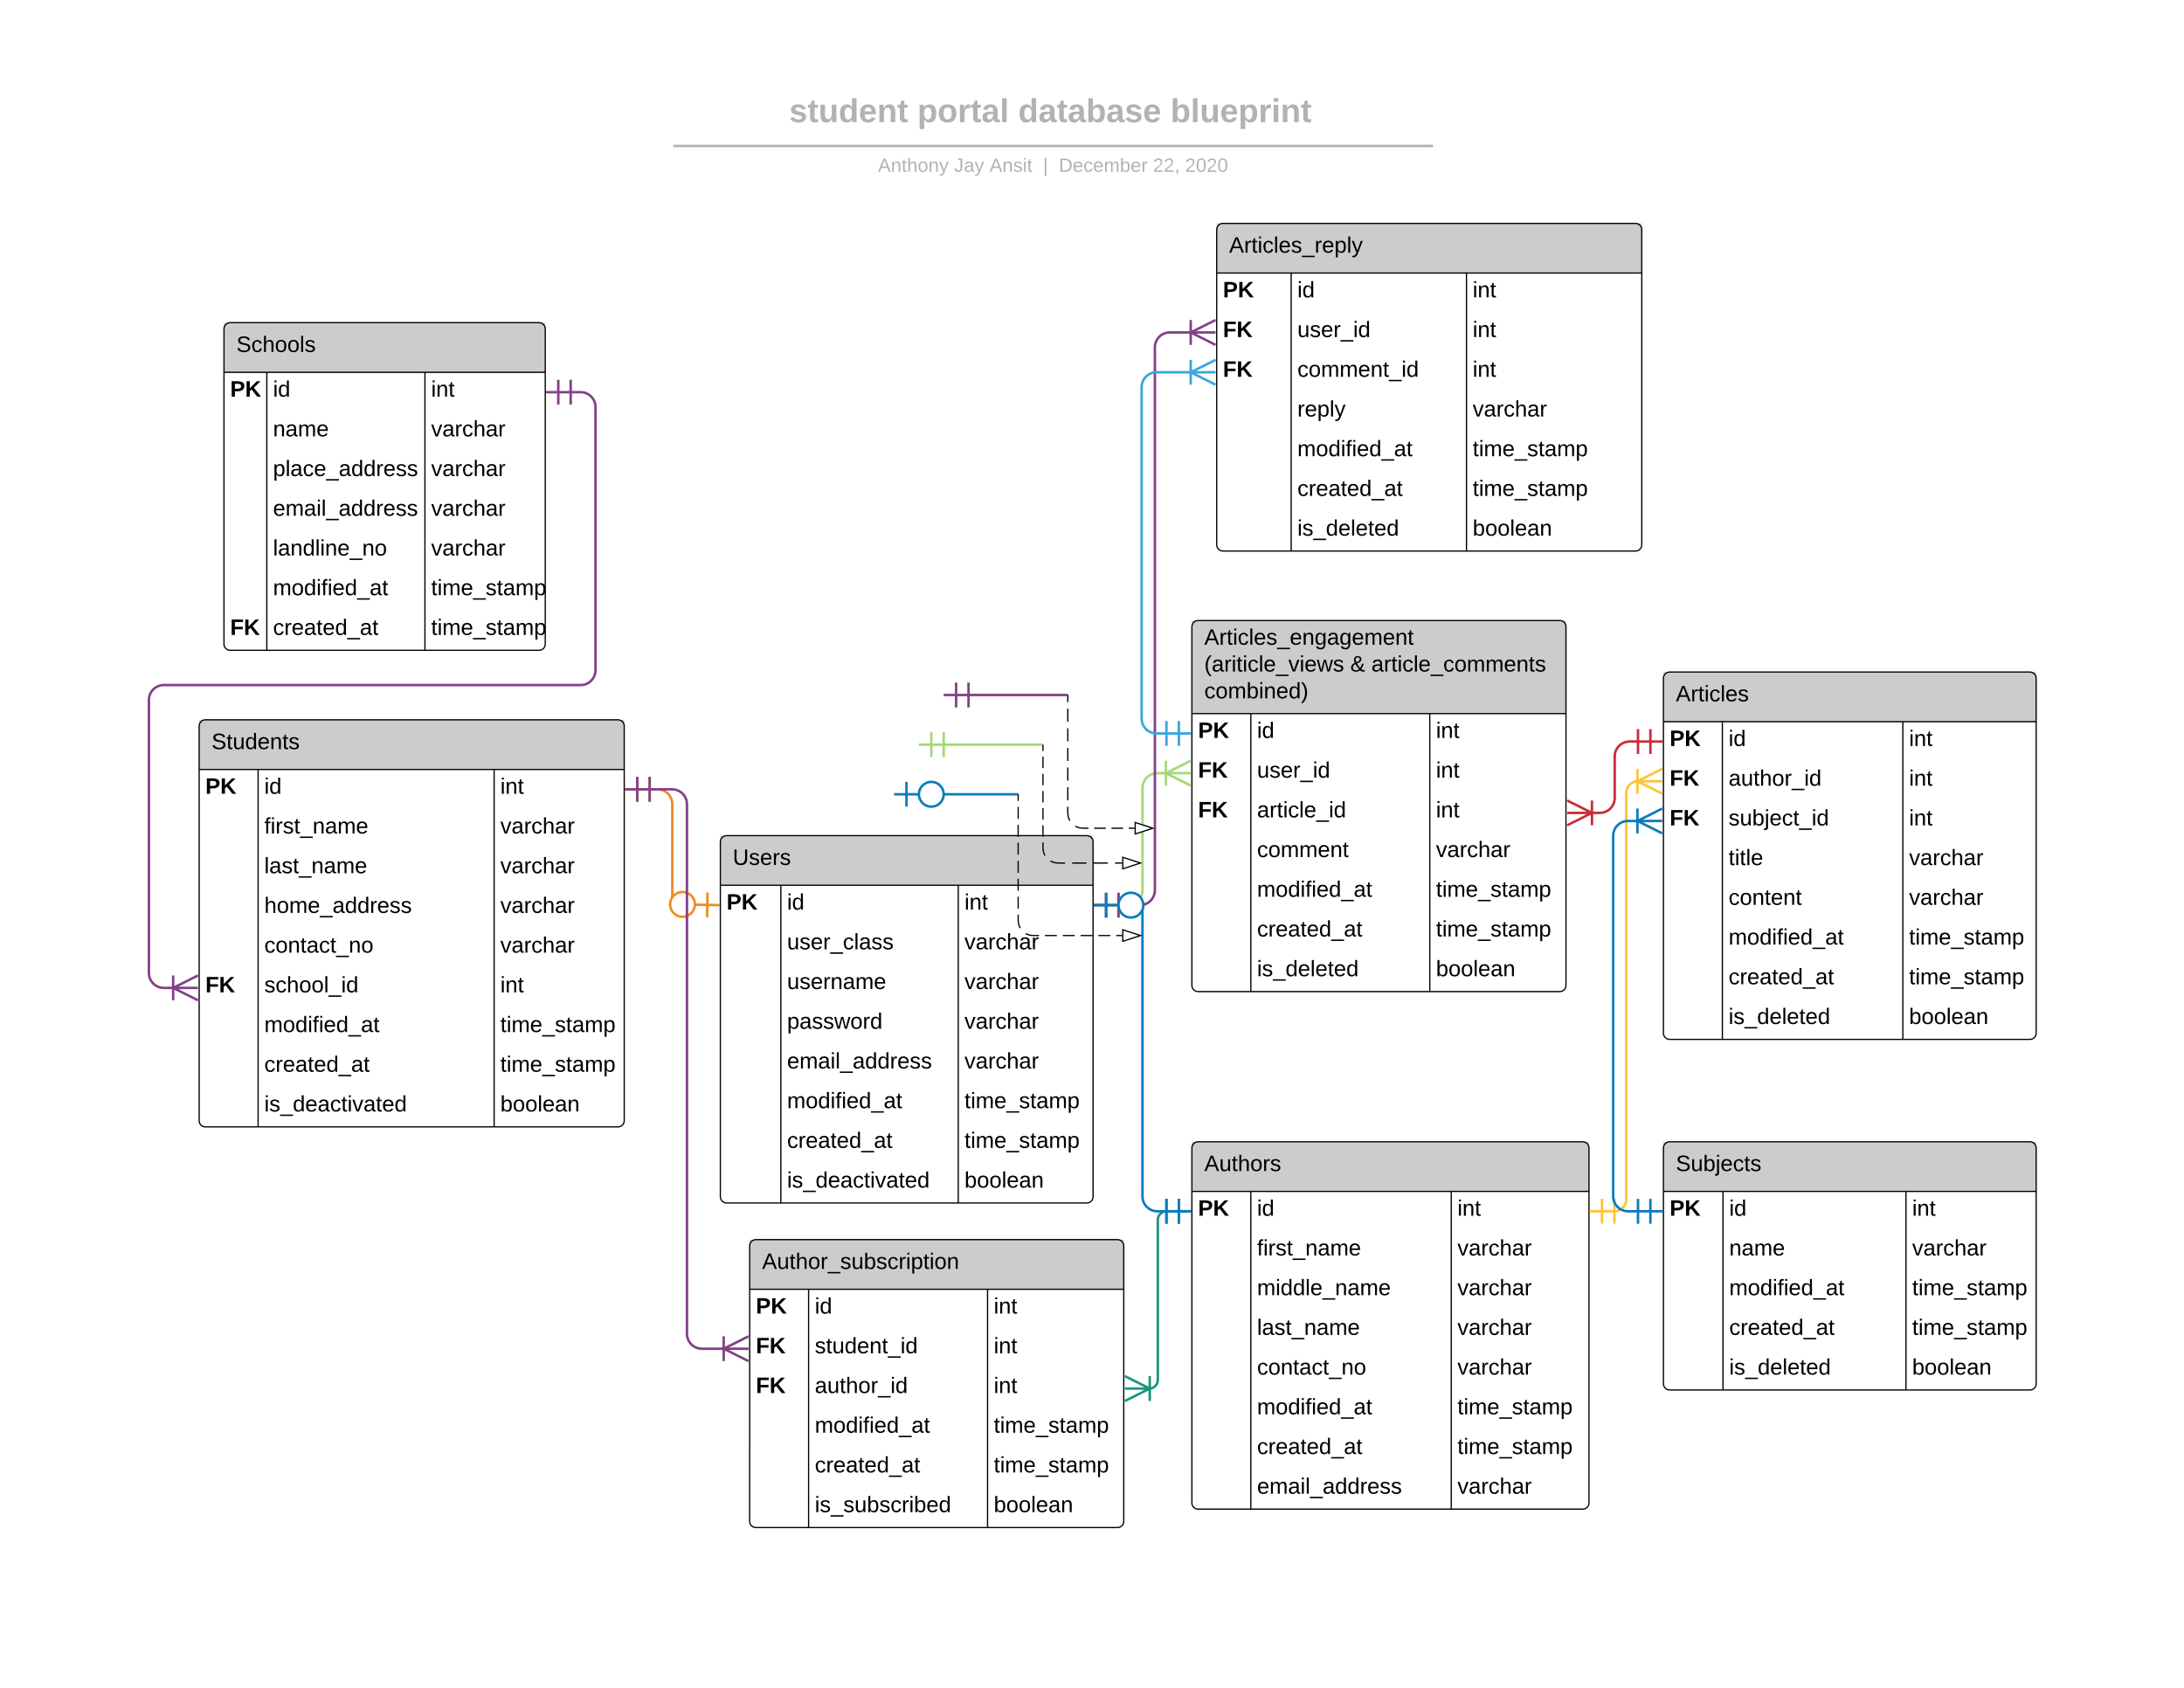 <svg xmlns="http://www.w3.org/2000/svg" xmlns:xlink="http://www.w3.org/1999/xlink" xmlns:lucid="lucid" width="1760" height="1360"><g transform="translate(0 0)" lucid:page-tab-id="0_0"><path d="M0 0h1760v1360H0z" fill="#fff"/><path d="M365.96 74c0-6.63 5.37-12 12-12h936.17c6.63 0 12 5.37 12 12v39.08c0 6.62-5.37 12-12 12H377.96c-6.63 0-12-5.38-12-12z" stroke="#000" stroke-opacity="0" stroke-width="2" fill="#fff" fill-opacity="0"/><use xlink:href="#a" transform="matrix(1,0,0,1,370.957,67) translate(264.981 31.458)"/><use xlink:href="#b" transform="matrix(1,0,0,1,370.957,67) translate(368.315 31.458)"/><use xlink:href="#c" transform="matrix(1,0,0,1,370.957,67) translate(449.574 31.458)"/><use xlink:href="#d" transform="matrix(1,0,0,1,370.957,67) translate(572.315 31.458)"/><path d="M621.1 129.87c0-6.63 5.36-12 12-12h430c6.62 0 12 5.37 12 12V140c0 6.63-5.38 12-12 12h-430c-6.64 0-12-5.37-12-12z" stroke="#000" stroke-opacity="0" stroke-width="2" fill="#fff" fill-opacity="0"/><use xlink:href="#e" transform="matrix(1,0,0,1,626.089,122.869) translate(81.441 15.569)"/><use xlink:href="#f" transform="matrix(1,0,0,1,626.089,122.869) translate(142.799 15.569)"/><use xlink:href="#g" transform="matrix(1,0,0,1,626.089,122.869) translate(171.318 15.569)"/><use xlink:href="#h" transform="matrix(1,0,0,1,626.089,122.869) translate(214.485 15.569)"/><use xlink:href="#i" transform="matrix(1,0,0,1,626.089,122.869) translate(227.145 15.569)"/><use xlink:href="#j" transform="matrix(1,0,0,1,626.089,122.869) translate(303.065 15.569)"/><use xlink:href="#k" transform="matrix(1,0,0,1,626.089,122.869) translate(328.991 15.569)"/><path d="M543.6 117.6h610.2M543.62 117.6h-1.02M1153.78 117.6h1.03" stroke="#b2b2b2" stroke-width="2" fill="none"/><path d="M960.5 505c0-2.76 2.24-5 5-5h291.46c2.76 0 5 2.24 5 5v289c0 2.76-2.24 5-5 5H965.5c-2.76 0-5-2.24-5-5z" fill="#fff"/><path d="M960.5 500h301.46v75H960.5z" fill="#ccc"/><path d="M960.5 505c0-2.76 2.24-5 5-5h291.46c2.76 0 5 2.24 5 5v289c0 2.76-2.24 5-5 5H965.5c-2.76 0-5-2.24-5-5zM960.5 575h301.46M1008 575v224M1152.2 575v224" stroke="#000" fill="none"/><use xlink:href="#l" transform="matrix(1,0,0,1,970.5,500) translate(0 19.5)"/><use xlink:href="#m" transform="matrix(1,0,0,1,970.5,500) translate(0 41.1)"/><use xlink:href="#n" transform="matrix(1,0,0,1,970.5,500) translate(117.65 41.1)"/><use xlink:href="#o" transform="matrix(1,0,0,1,970.5,500) translate(134.65 41.1)"/><use xlink:href="#p" transform="matrix(1,0,0,1,970.5,500) translate(0 62.7)"/><use xlink:href="#q" transform="matrix(1,0,0,1,965.5,577.5) translate(0 17.1)"/><use xlink:href="#r" transform="matrix(1,0,0,1,1012.988,577.5) translate(0 17.1)"/><use xlink:href="#s" transform="matrix(1,0,0,1,1157.21,577.5) translate(0 17.1)"/><use xlink:href="#t" transform="matrix(1,0,0,1,965.5,609.5) translate(0 17.1)"/><use xlink:href="#u" transform="matrix(1,0,0,1,1012.988,609.5) translate(0 17.1)"/><use xlink:href="#s" transform="matrix(1,0,0,1,1157.21,609.5) translate(0 17.1)"/><use xlink:href="#t" transform="matrix(1,0,0,1,965.5,641.5) translate(0 17.1)"/><use xlink:href="#v" transform="matrix(1,0,0,1,1012.988,641.5) translate(0 17.1)"/><use xlink:href="#s" transform="matrix(1,0,0,1,1157.21,641.5) translate(0 17.1)"/><use xlink:href="#w" transform="matrix(1,0,0,1,1012.988,673.5) translate(0 17.1)"/><use xlink:href="#x" transform="matrix(1,0,0,1,1157.21,673.5) translate(0 17.1)"/><use xlink:href="#y" transform="matrix(1,0,0,1,1012.988,705.5) translate(0 17.1)"/><use xlink:href="#z" transform="matrix(1,0,0,1,1157.21,705.5) translate(0 17.1)"/><use xlink:href="#A" transform="matrix(1,0,0,1,1012.988,737.5) translate(0 17.1)"/><use xlink:href="#B" transform="matrix(1,0,0,1,1157.21,737.5) translate(0 17.1)"/><use xlink:href="#C" transform="matrix(1,0,0,1,1012.988,769.5) translate(0 17.1)"/><use xlink:href="#D" transform="matrix(1,0,0,1,1157.21,769.5) translate(0 17.1)"/><path d="M1340.5 546.5c0-2.76 2.24-5 5-5h290.36c2.77 0 5 2.24 5 5v286c0 2.76-2.23 5-5 5H1345.5c-2.76 0-5-2.24-5-5z" fill="#fff"/><path d="M1340.5 541.5h300.36v40H1340.5z" fill="#ccc"/><path d="M1340.5 546.5c0-2.76 2.24-5 5-5h290.36c2.77 0 5 2.24 5 5v286c0 2.76-2.23 5-5 5H1345.5c-2.76 0-5-2.24-5-5zM1340.5 581.5h300.36M1388 581.5v256M1533.44 581.5v256" stroke="#000" fill="none"/><use xlink:href="#E" transform="matrix(1,0,0,1,1350.5,541.5) translate(0 23.6)"/><use xlink:href="#q" transform="matrix(1,0,0,1,1345.5,584) translate(0 17.1)"/><use xlink:href="#r" transform="matrix(1,0,0,1,1392.988,584) translate(0 17.1)"/><use xlink:href="#s" transform="matrix(1,0,0,1,1538.436,584) translate(0 17.1)"/><use xlink:href="#t" transform="matrix(1,0,0,1,1345.5,616) translate(0 17.1)"/><use xlink:href="#F" transform="matrix(1,0,0,1,1392.988,616) translate(0 17.1)"/><use xlink:href="#s" transform="matrix(1,0,0,1,1538.436,616) translate(0 17.1)"/><use xlink:href="#t" transform="matrix(1,0,0,1,1345.5,648) translate(0 17.1)"/><use xlink:href="#G" transform="matrix(1,0,0,1,1392.988,648) translate(0 17.1)"/><use xlink:href="#s" transform="matrix(1,0,0,1,1538.436,648) translate(0 17.1)"/><use xlink:href="#H" transform="matrix(1,0,0,1,1392.988,680) translate(0 17.1)"/><use xlink:href="#x" transform="matrix(1,0,0,1,1538.436,680) translate(0 17.1)"/><use xlink:href="#I" transform="matrix(1,0,0,1,1392.988,712) translate(0 17.1)"/><use xlink:href="#x" transform="matrix(1,0,0,1,1538.436,712) translate(0 17.1)"/><use xlink:href="#J" transform="matrix(1,0,0,1,1392.988,744) translate(0 17.1)"/><use xlink:href="#z" transform="matrix(1,0,0,1,1538.436,744) translate(0 17.1)"/><use xlink:href="#K" transform="matrix(1,0,0,1,1392.988,776) translate(0 17.1)"/><use xlink:href="#B" transform="matrix(1,0,0,1,1538.436,776) translate(0 17.1)"/><use xlink:href="#C" transform="matrix(1,0,0,1,1392.988,808) translate(0 17.1)"/><use xlink:href="#D" transform="matrix(1,0,0,1,1538.436,808) translate(0 17.1)"/><path d="M960.5 925c0-2.76 2.24-5 5-5h310c2.76 0 5 2.24 5 5v286c0 2.76-2.24 5-5 5h-310c-2.76 0-5-2.24-5-5z" fill="#fff"/><path d="M960.5 920h320v40h-320z" fill="#ccc"/><path d="M960.5 925c0-2.76 2.24-5 5-5h310c2.76 0 5 2.24 5 5v286c0 2.76-2.24 5-5 5h-310c-2.76 0-5-2.24-5-5zM960.5 960h320M1008 960v256M1169.5 960v256" stroke="#000" fill="none"/><use xlink:href="#L" transform="matrix(1,0,0,1,970.5,920) translate(0 23.6)"/><use xlink:href="#q" transform="matrix(1,0,0,1,965.5,962.5) translate(0 17.1)"/><use xlink:href="#r" transform="matrix(1,0,0,1,1012.988,962.5) translate(0 17.1)"/><use xlink:href="#s" transform="matrix(1,0,0,1,1174.494,962.5) translate(0 17.1)"/><use xlink:href="#M" transform="matrix(1,0,0,1,1012.988,994.5) translate(0 17.1)"/><use xlink:href="#x" transform="matrix(1,0,0,1,1174.494,994.5) translate(0 17.1)"/><use xlink:href="#N" transform="matrix(1,0,0,1,1012.988,1026.5) translate(0 17.1)"/><use xlink:href="#x" transform="matrix(1,0,0,1,1174.494,1026.5) translate(0 17.1)"/><use xlink:href="#O" transform="matrix(1,0,0,1,1012.988,1058.5) translate(0 17.1)"/><use xlink:href="#x" transform="matrix(1,0,0,1,1174.494,1058.5) translate(0 17.1)"/><use xlink:href="#P" transform="matrix(1,0,0,1,1012.988,1090.5) translate(0 17.1)"/><use xlink:href="#x" transform="matrix(1,0,0,1,1174.494,1090.5) translate(0 17.1)"/><use xlink:href="#J" transform="matrix(1,0,0,1,1012.988,1122.5) translate(0 17.1)"/><use xlink:href="#z" transform="matrix(1,0,0,1,1174.494,1122.5) translate(0 17.1)"/><use xlink:href="#A" transform="matrix(1,0,0,1,1012.988,1154.5) translate(0 17.1)"/><use xlink:href="#z" transform="matrix(1,0,0,1,1174.494,1154.5) translate(0 17.1)"/><use xlink:href="#Q" transform="matrix(1,0,0,1,1012.988,1186.5) translate(0 17.1)"/><use xlink:href="#R" transform="matrix(1,0,0,1,1174.494,1186.5) translate(0 17.1)"/><path d="M160.5 585c0-2.76 2.24-5 5-5h332.54c2.77 0 5 2.24 5 5v318c0 2.76-2.23 5-5 5H165.5c-2.76 0-5-2.24-5-5z" fill="#fff"/><path d="M160.5 580h342.54v40H160.5z" fill="#ccc"/><path d="M160.5 585c0-2.76 2.24-5 5-5h332.54c2.77 0 5 2.24 5 5v318c0 2.76-2.23 5-5 5H165.5c-2.76 0-5-2.24-5-5zM160.5 620h342.54M208 620v288M398.2 620v288" stroke="#000" fill="none"/><use xlink:href="#S" transform="matrix(1,0,0,1,170.5,580) translate(0 23.6)"/><use xlink:href="#q" transform="matrix(1,0,0,1,165.5,622.5) translate(0 17.1)"/><use xlink:href="#r" transform="matrix(1,0,0,1,212.988,622.5) translate(0 17.1)"/><use xlink:href="#T" transform="matrix(1,0,0,1,403.2,622.5) translate(0 17.1)"/><use xlink:href="#M" transform="matrix(1,0,0,1,212.988,654.5) translate(0 17.1)"/><use xlink:href="#R" transform="matrix(1,0,0,1,403.2,654.5) translate(0 17.1)"/><use xlink:href="#O" transform="matrix(1,0,0,1,212.988,686.5) translate(0 17.1)"/><use xlink:href="#R" transform="matrix(1,0,0,1,403.2,686.5) translate(0 17.1)"/><use xlink:href="#U" transform="matrix(1,0,0,1,212.988,718.5) translate(0 17.1)"/><use xlink:href="#R" transform="matrix(1,0,0,1,403.2,718.5) translate(0 17.1)"/><use xlink:href="#V" transform="matrix(1,0,0,1,212.988,750.5) translate(0 17.1)"/><use xlink:href="#R" transform="matrix(1,0,0,1,403.2,750.5) translate(0 17.1)"/><use xlink:href="#W" transform="matrix(1,0,0,1,165.5,782.5) translate(0 17.1)"/><use xlink:href="#X" transform="matrix(1,0,0,1,212.988,782.5) translate(0 17.1)"/><use xlink:href="#T" transform="matrix(1,0,0,1,403.2,782.5) translate(0 17.1)"/><use xlink:href="#J" transform="matrix(1,0,0,1,212.988,814.5) translate(0 17.1)"/><use xlink:href="#z" transform="matrix(1,0,0,1,403.2,814.5) translate(0 17.1)"/><use xlink:href="#Y" transform="matrix(1,0,0,1,212.988,846.5) translate(0 17.1)"/><use xlink:href="#Z" transform="matrix(1,0,0,1,403.2,846.5) translate(0 17.1)"/><use xlink:href="#aa" transform="matrix(1,0,0,1,212.988,878.5) translate(0 17.1)"/><use xlink:href="#D" transform="matrix(1,0,0,1,403.2,878.5) translate(0 17.1)"/><path d="M180.5 265c0-2.76 2.24-5 5-5h248.9c2.77 0 5 2.24 5 5v254c0 2.76-2.23 5-5 5H185.5c-2.76 0-5-2.24-5-5z" fill="#fff"/><path d="M180.5 260h258.9v40H180.5z" fill="#ccc"/><path d="M180.5 265c0-2.76 2.24-5 5-5h248.9c2.77 0 5 2.24 5 5v254c0 2.76-2.23 5-5 5H185.5c-2.76 0-5-2.24-5-5zM180.5 300h258.9M215.02 300v224M342.44 300v224" stroke="#000" fill="none"/><use xlink:href="#ab" transform="matrix(1,0,0,1,190.5,260) translate(0 23.6)"/><use xlink:href="#q" transform="matrix(1,0,0,1,185.5,302.5) translate(0 17.1)"/><use xlink:href="#r" transform="matrix(1,0,0,1,220.02,302.5) translate(0 17.1)"/><use xlink:href="#s" transform="matrix(1,0,0,1,347.442,302.5) translate(0 17.1)"/><use xlink:href="#ac" transform="matrix(1,0,0,1,220.02,334.5) translate(0 17.1)"/><use xlink:href="#x" transform="matrix(1,0,0,1,347.442,334.5) translate(0 17.1)"/><use xlink:href="#ad" transform="matrix(1,0,0,1,220.02,366.5) translate(0 17.1)"/><use xlink:href="#x" transform="matrix(1,0,0,1,347.442,366.5) translate(0 17.1)"/><use xlink:href="#ae" transform="matrix(1,0,0,1,220.02,398.5) translate(0 17.1)"/><use xlink:href="#x" transform="matrix(1,0,0,1,347.442,398.5) translate(0 17.1)"/><use xlink:href="#af" transform="matrix(1,0,0,1,220.02,430.5) translate(0 17.1)"/><use xlink:href="#x" transform="matrix(1,0,0,1,347.442,430.5) translate(0 17.1)"/><use xlink:href="#ag" transform="matrix(1,0,0,1,220.02,462.5) translate(0 17.1)"/><use xlink:href="#B" transform="matrix(1,0,0,1,347.442,462.5) translate(0 17.1)"/><use xlink:href="#t" transform="matrix(1,0,0,1,185.5,494.5) translate(0 17.1)"/><use xlink:href="#ah" transform="matrix(1,0,0,1,220.02,494.5) translate(0 17.1)"/><use xlink:href="#B" transform="matrix(1,0,0,1,347.442,494.5) translate(0 17.1)"/><path d="M580.5 678.33c0-2.77 2.24-5 5-5h290.36c2.77 0 5 2.23 5 5v286c0 2.76-2.23 5-5 5H585.5c-2.76 0-5-2.24-5-5z" fill="#fff"/><path d="M580.5 673.33h300.36v40H580.5z" fill="#ccc"/><path d="M580.5 678.33c0-2.77 2.24-5 5-5h290.36c2.77 0 5 2.23 5 5v286c0 2.76-2.23 5-5 5H585.5c-2.76 0-5-2.24-5-5zM580.5 713.33h300.36M629.26 713.33v256M772.23 713.33v256" stroke="#000" fill="none"/><use xlink:href="#ai" transform="matrix(1,0,0,1,590.5,673.325) translate(0 23.6)"/><use xlink:href="#q" transform="matrix(1,0,0,1,585.5,715.825) translate(0 17.1)"/><use xlink:href="#r" transform="matrix(1,0,0,1,634.259,715.825) translate(0 17.1)"/><use xlink:href="#s" transform="matrix(1,0,0,1,777.231,715.825) translate(0 17.1)"/><use xlink:href="#aj" transform="matrix(1,0,0,1,634.259,747.825) translate(0 17.1)"/><use xlink:href="#x" transform="matrix(1,0,0,1,777.231,747.825) translate(0 17.1)"/><use xlink:href="#ak" transform="matrix(1,0,0,1,634.259,779.825) translate(0 17.1)"/><use xlink:href="#x" transform="matrix(1,0,0,1,777.231,779.825) translate(0 17.1)"/><use xlink:href="#al" transform="matrix(1,0,0,1,634.259,811.825) translate(0 17.1)"/><use xlink:href="#x" transform="matrix(1,0,0,1,777.231,811.825) translate(0 17.1)"/><use xlink:href="#am" transform="matrix(1,0,0,1,634.259,843.825) translate(0 17.1)"/><use xlink:href="#R" transform="matrix(1,0,0,1,777.231,843.825) translate(0 17.1)"/><use xlink:href="#J" transform="matrix(1,0,0,1,634.259,875.825) translate(0 17.1)"/><use xlink:href="#B" transform="matrix(1,0,0,1,777.231,875.825) translate(0 17.1)"/><use xlink:href="#Y" transform="matrix(1,0,0,1,634.259,907.825) translate(0 17.1)"/><use xlink:href="#z" transform="matrix(1,0,0,1,777.231,907.825) translate(0 17.1)"/><use xlink:href="#aa" transform="matrix(1,0,0,1,634.259,939.825) translate(0 17.1)"/><use xlink:href="#D" transform="matrix(1,0,0,1,777.231,939.825) translate(0 17.1)"/><path d="M980.5 185c0-2.76 2.24-5 5-5h332.54c2.77 0 5 2.24 5 5v254c0 2.76-2.23 5-5 5H985.5c-2.76 0-5-2.24-5-5z" fill="#fff"/><path d="M980.5 180h342.54v40H980.5z" fill="#ccc"/><path d="M980.5 185c0-2.76 2.24-5 5-5h332.54c2.77 0 5 2.24 5 5v254c0 2.76-2.23 5-5 5H985.5c-2.76 0-5-2.24-5-5zM980.5 220h342.54M1040.5 220v224M1181.77 220v224" stroke="#000" fill="none"/><use xlink:href="#an" transform="matrix(1,0,0,1,990.5,180) translate(0 23.6)"/><use xlink:href="#q" transform="matrix(1,0,0,1,985.5,222.5) translate(0 17.1)"/><use xlink:href="#r" transform="matrix(1,0,0,1,1045.5,222.5) translate(0 17.1)"/><use xlink:href="#s" transform="matrix(1,0,0,1,1186.772,222.5) translate(0 17.1)"/><use xlink:href="#t" transform="matrix(1,0,0,1,985.5,254.5) translate(0 17.1)"/><use xlink:href="#u" transform="matrix(1,0,0,1,1045.5,254.5) translate(0 17.1)"/><use xlink:href="#s" transform="matrix(1,0,0,1,1186.772,254.5) translate(0 17.1)"/><use xlink:href="#t" transform="matrix(1,0,0,1,985.5,286.5) translate(0 17.1)"/><use xlink:href="#ao" transform="matrix(1,0,0,1,1045.5,286.5) translate(0 17.1)"/><use xlink:href="#s" transform="matrix(1,0,0,1,1186.772,286.5) translate(0 17.1)"/><use xlink:href="#ap" transform="matrix(1,0,0,1,1045.5,318.5) translate(0 17.1)"/><use xlink:href="#x" transform="matrix(1,0,0,1,1186.772,318.5) translate(0 17.1)"/><use xlink:href="#ag" transform="matrix(1,0,0,1,1045.5,350.5) translate(0 17.1)"/><use xlink:href="#B" transform="matrix(1,0,0,1,1186.772,350.5) translate(0 17.1)"/><use xlink:href="#ah" transform="matrix(1,0,0,1,1045.5,382.5) translate(0 17.1)"/><use xlink:href="#B" transform="matrix(1,0,0,1,1186.772,382.5) translate(0 17.1)"/><use xlink:href="#aq" transform="matrix(1,0,0,1,1045.5,414.5) translate(0 17.1)"/><use xlink:href="#ar" transform="matrix(1,0,0,1,1186.772,414.5) translate(0 17.1)"/><path d="M604.13 1003.84c0-2.76 2.24-5 5-5H900.6c2.75 0 5 2.24 5 5v222c0 2.76-2.25 5-5 5H609.12c-2.76 0-5-2.24-5-5z" fill="#fff"/><path d="M604.13 998.84H905.6v40H604.12z" fill="#ccc"/><path d="M604.13 1003.84c0-2.76 2.24-5 5-5H900.6c2.75 0 5 2.24 5 5v222c0 2.76-2.25 5-5 5H609.12c-2.76 0-5-2.24-5-5zM604.13 1038.84H905.6M651.62 1038.84v192M795.84 1038.84v192" stroke="#000" fill="none"/><use xlink:href="#as" transform="matrix(1,0,0,1,614.133,998.838) translate(0 23.6)"/><use xlink:href="#q" transform="matrix(1,0,0,1,609.133,1041.338) translate(0 17.1)"/><use xlink:href="#r" transform="matrix(1,0,0,1,656.622,1041.338) translate(0 17.1)"/><use xlink:href="#s" transform="matrix(1,0,0,1,800.844,1041.338) translate(0 17.1)"/><use xlink:href="#t" transform="matrix(1,0,0,1,609.133,1073.338) translate(0 17.1)"/><use xlink:href="#at" transform="matrix(1,0,0,1,656.622,1073.338) translate(0 17.1)"/><use xlink:href="#s" transform="matrix(1,0,0,1,800.844,1073.338) translate(0 17.1)"/><use xlink:href="#t" transform="matrix(1,0,0,1,609.133,1105.338) translate(0 17.1)"/><use xlink:href="#au" transform="matrix(1,0,0,1,656.622,1105.338) translate(0 17.1)"/><use xlink:href="#s" transform="matrix(1,0,0,1,800.844,1105.338) translate(0 17.1)"/><use xlink:href="#ag" transform="matrix(1,0,0,1,656.622,1137.338) translate(0 17.1)"/><use xlink:href="#B" transform="matrix(1,0,0,1,800.844,1137.338) translate(0 17.1)"/><use xlink:href="#ah" transform="matrix(1,0,0,1,656.622,1169.338) translate(0 17.1)"/><use xlink:href="#B" transform="matrix(1,0,0,1,800.844,1169.338) translate(0 17.1)"/><use xlink:href="#av" transform="matrix(1,0,0,1,656.622,1201.338) translate(0 17.1)"/><use xlink:href="#ar" transform="matrix(1,0,0,1,800.844,1201.338) translate(0 17.1)"/><path d="M459.9 316h8c6.64 0 12 5.37 12 12v212c0 6.63-5.36 12-12 12H132c-6.63 0-12 5.37-12 12v220c0 6.63 5.37 12 12 12h8" stroke="#834187" stroke-width="2" fill="none"/><path d="M449.9 326v-20M439.9 316h20M459.9 326v-20M159.55 806l-20-10 20-10M159.55 796h-20M139.55 786v20" stroke="#834187" stroke-width="2" fill="#fff"/><path d="M523.54 636h6.23c6.63 0 12 5.37 12 12v80.55" stroke="#ef8d22" stroke-width="2" fill="none"/><path d="M513.54 646v-20M503.54 636h20M523.54 646v-20M570.2 719.13l-.4 20M580 729.33l-20-.4M560 728.72c0 5.52-4.47 10-10 10-5.52 0-10-4.48-10-10s4.48-10 10-10c5.53 0 10 4.48 10 10" stroke="#ef8d22" stroke-width="2" fill="#fff"/><path d="M901.36 729.33h7.32c6.63 0 12-5.38 12-12V635c0-6.63 5.37-12 12-12H940" stroke="#a3d977" stroke-width="2" fill="none"/><path d="M891.36 739.33v-20M881.36 729.33h20M901.36 739.33v-20M959.55 633l-20-10 20-10M959.55 623h-20M939.55 613v20" stroke="#a3d977" stroke-width="2" fill="#fff"/><path d="M1282.46 655h6.77c6.63 0 12-5.37 12-12v-33.5c0-6.63 5.37-12 12-12h6.77" stroke="#c92d39" stroke-width="2" fill="none"/><path d="M1262.9 645l20 10-20 10M1262.9 655h20M1282.9 665v-20M1330 587.5v20M1340 597.5h-20M1320 587.5v20" stroke="#c92d39" stroke-width="2" fill="#fff"/><path d="M960 267.87h-17.32c-6.63 0-12 5.37-12 12v437.46c0 6.62-5.37 12-12 12h-17.32" stroke="#834187" stroke-width="2" fill="none"/><path d="M979.55 277.87l-20-10 20-10M979.55 267.87h-20M959.55 257.87v20M891.36 739.33v-20M881.36 729.33h20M901.36 739.33v-20" stroke="#834187" stroke-width="2" fill="#fff"/><path d="M960 299.96h-28c-6.63 0-12 5.38-12 12V579c0 6.63 5.37 12 12 12h8" stroke="#3aa6dd" stroke-width="2" fill="none"/><path d="M979.55 309.96l-20-10 20-10M979.55 299.96h-20M959.55 289.96v20M950 581v20M960 591h-20M940 581v20" stroke="#3aa6dd" stroke-width="2" fill="#fff"/><path d="M583.63 1086.75H565.6c-6.64 0-12-5.38-12-12V648c0-6.63-5.38-12-12-12h-18.06" stroke="#834187" stroke-width="2" fill="none"/><path d="M603.2 1096.75l-20-10 20-10M603.2 1086.75h-20M583.2 1076.75v20M513.54 646v-20M503.54 636h20M523.54 646v-20" stroke="#834187" stroke-width="2" fill="#fff"/><path d="M926.1 1118.85c3.83 0 6.94-3.1 6.94-6.95V982.96c0-3.85 3.12-6.96 6.96-6.96" stroke="#19967d" stroke-width="2" fill="none"/><path d="M906.54 1108.85l20 10-20 10M906.54 1118.85h20M926.54 1128.85v-20M950 966v20M960 976h-20M940 966v20" stroke="#19967d" stroke-width="2" fill="#fff"/><path d="M1340.5 925c0-2.76 2.24-5 5-5h290.36c2.77 0 5 2.24 5 5v190c0 2.76-2.23 5-5 5H1345.5c-2.76 0-5-2.24-5-5z" fill="#fff"/><path d="M1340.5 920h300.36v40H1340.5z" fill="#ccc"/><path d="M1340.5 925c0-2.76 2.24-5 5-5h290.36c2.77 0 5 2.24 5 5v190c0 2.76-2.23 5-5 5H1345.5c-2.76 0-5-2.24-5-5zM1340.5 960h300.36M1388.5 960v160M1535.94 960v160" stroke="#000" fill="none"/><use xlink:href="#aw" transform="matrix(1,0,0,1,1350.5,920) translate(0 23.6)"/><use xlink:href="#q" transform="matrix(1,0,0,1,1345.5,962.5) translate(0 17.1)"/><use xlink:href="#r" transform="matrix(1,0,0,1,1393.5,962.5) translate(0 17.1)"/><use xlink:href="#s" transform="matrix(1,0,0,1,1540.937,962.5) translate(0 17.1)"/><use xlink:href="#ac" transform="matrix(1,0,0,1,1393.5,994.5) translate(0 17.1)"/><use xlink:href="#x" transform="matrix(1,0,0,1,1540.937,994.5) translate(0 17.1)"/><use xlink:href="#y" transform="matrix(1,0,0,1,1393.5,1026.5) translate(0 17.1)"/><use xlink:href="#z" transform="matrix(1,0,0,1,1540.937,1026.5) translate(0 17.1)"/><use xlink:href="#A" transform="matrix(1,0,0,1,1393.5,1058.5) translate(0 17.1)"/><use xlink:href="#z" transform="matrix(1,0,0,1,1540.937,1058.5) translate(0 17.1)"/><use xlink:href="#C" transform="matrix(1,0,0,1,1393.5,1090.5) translate(0 17.1)"/><use xlink:href="#D" transform="matrix(1,0,0,1,1540.937,1090.5) translate(0 17.1)"/><path d="M1320 629.5c-5.25 0-9.5 4.25-9.5 9.5v327.5c0 5.25-4.25 9.5-9.5 9.5" stroke="#fcc438" stroke-width="2" fill="none"/><path d="M1339.55 639.5l-20-10 20-10M1339.55 629.5h-20M1319.55 619.5v20M1291 986v-20M1281 976h20M1301 986v-20" stroke="#fcc438" stroke-width="2" fill="#fff"/><path d="M1320 661.5h-8c-6.63 0-12 5.37-12 12V964c0 6.63 5.37 12 12 12h8" stroke="#0c7cba" stroke-width="2" fill="none"/><path d="M1339.55 671.5l-20-10 20-10M1339.55 661.5h-20M1319.55 651.5v20M1330 966v20M1340 976h-20M1320 966v20" stroke="#0c7cba" stroke-width="2" fill="#fff"/><path d="M920.36 729.33c.18 0 .32.14.32.3V964c0 6.63 5.37 12 12 12H940" stroke="#0c7cba" stroke-width="2" fill="none"/><path d="M891.36 739.33v-20M881.36 729.33h20M921.36 729.33c0 5.52-4.47 10-10 10-5.52 0-10-4.48-10-10 0-5.53 4.48-10 10-10 5.53 0 10 4.47 10 10M950 966v20M960 976h-20M940 966v20" stroke="#0c7cba" stroke-width="2" fill="#fff"/><path d="M780.5 560h79" stroke="#834187" stroke-width="2" fill="none"/><path d="M770.5 570v-20M760.5 560h20M780.5 570v-20" stroke="#834187" stroke-width="2" fill="#fff"/><path d="M859.47 560h1.03" stroke="#834187" stroke-width="2" fill="none"/><path d="M760.5 600h79" stroke="#a3d977" stroke-width="2" fill="none"/><path d="M750.5 610v-20M740.5 600h20M760.5 610v-20" stroke="#a3d977" stroke-width="2" fill="#fff"/><path d="M839.47 600h1.03" stroke="#a3d977" stroke-width="2" fill="none"/><path d="M759.5 640h60" stroke="#0c7cba" stroke-width="2" fill="none"/><path d="M730.5 650v-20M720.5 640h20M760.5 640c0 5.52-4.48 10-10 10s-10-4.48-10-10 4.48-10 10-10 10 4.48 10 10" stroke="#0c7cba" stroke-width="2" fill="#fff"/><path d="M819.47 640h1.03" stroke="#0c7cba" stroke-width="2" fill="none"/><path d="M860.5 560.5v5.27m0 5.27v10.54m0 5.27v10.54m0 5.26v10.54m0 5.27V629m0 5.28v10.54m0 5.27v5.26l.4 3.1 1.2 2.9m4.4 4.4l2.9 1.2 3.1.4h4.64m4.65 0h9.28m4.64 0h9.3m4.63 0h4.65M860.5 560.5v-.5" stroke="#000" fill="none"/><path d="M929.06 667.36L914.8 672v-9.28z" stroke="#000" fill="#fff"/><path d="M840.5 600.5v4.6m0 4.6v9.22m0 4.6v9.22m0 4.6v9.22m0 4.6v9.22m0 4.6v9.22m0 4.6v4.6l.4 3.12 1.2 2.88m4.4 4.4l2.9 1.2 3.1.4h5.76m5.75 0h11.52m5.76 0h11.5m5.76 0h5.76M840.5 600.5v-.5" stroke="#000" fill="none"/><path d="M919.06 695.4l-14.26 4.64v-9.27z" stroke="#000" fill="#fff"/><path d="M820.5 640.5v4.83m0 4.82v9.65m0 4.83v9.65m0 4.82v9.65m0 4.83v9.65m0 4.82v9.65m0 4.83v9.65m0 4.82v4.83l.4 3.1 1.2 2.9m4.4 4.4l2.9 1.2 3.1.4h4.8m4.77 0h9.58m4.78 0H866m4.8 0h9.57m4.78 0h9.57m4.8 0h4.78M820.5 640.5v-.5" stroke="#000" fill="none"/><path d="M919.06 753.83l-14.26 4.63v-9.27z" stroke="#000" fill="#fff"/><defs><path fill="#b2b2b2" d="M137-138c1-29-70-34-71-4 15 46 118 7 119 86 1 83-164 76-172 9l43-7c4 19 20 25 44 25 33 8 57-30 24-41C81-84 22-81 20-136c-2-80 154-74 161-7" id="ax"/><path fill="#b2b2b2" d="M115-3C79 11 28 4 28-45v-112H4v-33h27l15-45h31v45h36v33H77v99c-1 23 16 31 38 25v30" id="ay"/><path fill="#b2b2b2" d="M85 4C-2 5 27-109 22-190h50c7 57-23 150 33 157 60-5 35-97 40-157h50l1 190h-47c-2-12 1-28-3-38-12 25-28 42-61 42" id="az"/><path fill="#b2b2b2" d="M88-194c31-1 46 15 58 34l-1-101h50l1 261h-48c-2-10 0-23-3-31C134-8 116 4 84 4 32 4 16-41 15-95c0-56 19-97 73-99zm17 164c33 0 40-30 41-66 1-37-9-64-41-64s-38 30-39 65c0 43 13 65 39 65" id="aA"/><path fill="#b2b2b2" d="M185-48c-13 30-37 53-82 52C43 2 14-33 14-96s30-98 90-98c62 0 83 45 84 108H66c0 31 8 55 39 56 18 0 30-7 34-22zm-45-69c5-46-57-63-70-21-2 6-4 13-4 21h74" id="aB"/><path fill="#b2b2b2" d="M135-194c87-1 58 113 63 194h-50c-7-57 23-157-34-157-59 0-34 97-39 157H25l-1-190h47c2 12-1 28 3 38 12-26 28-41 61-42" id="aC"/><g id="a"><use transform="matrix(0.074,0,0,0.074,0,0)" xlink:href="#ax"/><use transform="matrix(0.074,0,0,0.074,14.815,0)" xlink:href="#ay"/><use transform="matrix(0.074,0,0,0.074,23.63,0)" xlink:href="#az"/><use transform="matrix(0.074,0,0,0.074,39.852,0)" xlink:href="#aA"/><use transform="matrix(0.074,0,0,0.074,56.074,0)" xlink:href="#aB"/><use transform="matrix(0.074,0,0,0.074,70.889,0)" xlink:href="#aC"/><use transform="matrix(0.074,0,0,0.074,87.111,0)" xlink:href="#ay"/></g><path fill="#b2b2b2" d="M135-194c53 0 70 44 70 98 0 56-19 98-73 100-31 1-45-17-59-34 3 33 2 69 2 105H25l-1-265h48c2 10 0 23 3 31 11-24 29-35 60-35zM114-30c33 0 39-31 40-66 0-38-9-64-40-64-56 0-55 130 0 130" id="aD"/><path fill="#b2b2b2" d="M110-194c64 0 96 36 96 99 0 64-35 99-97 99-61 0-95-36-95-99 0-62 34-99 96-99zm-1 164c35 0 45-28 45-65 0-40-10-65-43-65-34 0-45 26-45 65 0 36 10 65 43 65" id="aE"/><path fill="#b2b2b2" d="M135-150c-39-12-60 13-60 57V0H25l-1-190h47c2 13-1 29 3 40 6-28 27-53 61-41v41" id="aF"/><path fill="#b2b2b2" d="M133-34C117-15 103 5 69 4 32 3 11-16 11-54c-1-60 55-63 116-61 1-26-3-47-28-47-18 1-26 9-28 27l-52-2c7-38 36-58 82-57s74 22 75 68l1 82c-1 14 12 18 25 15v27c-30 8-71 5-69-32zm-48 3c29 0 43-24 42-57-32 0-66-3-65 30 0 17 8 27 23 27" id="aG"/><path fill="#b2b2b2" d="M25 0v-261h50V0H25" id="aH"/><g id="b"><use transform="matrix(0.074,0,0,0.074,0,0)" xlink:href="#aD"/><use transform="matrix(0.074,0,0,0.074,16.222,0)" xlink:href="#aE"/><use transform="matrix(0.074,0,0,0.074,32.444,0)" xlink:href="#aF"/><use transform="matrix(0.074,0,0,0.074,42.815,0)" xlink:href="#ay"/><use transform="matrix(0.074,0,0,0.074,51.63,0)" xlink:href="#aG"/><use transform="matrix(0.074,0,0,0.074,66.444,0)" xlink:href="#aH"/></g><path fill="#b2b2b2" d="M135-194c52 0 70 43 70 98 0 56-19 99-73 100-30 1-46-15-58-35L72 0H24l1-261h50v104c11-23 29-37 60-37zM114-30c31 0 40-27 40-66 0-37-7-63-39-63s-41 28-41 65c0 36 8 64 40 64" id="aI"/><g id="c"><use transform="matrix(0.074,0,0,0.074,0,0)" xlink:href="#aA"/><use transform="matrix(0.074,0,0,0.074,16.222,0)" xlink:href="#aG"/><use transform="matrix(0.074,0,0,0.074,31.037,0)" xlink:href="#ay"/><use transform="matrix(0.074,0,0,0.074,39.852,0)" xlink:href="#aG"/><use transform="matrix(0.074,0,0,0.074,54.667,0)" xlink:href="#aI"/><use transform="matrix(0.074,0,0,0.074,70.889,0)" xlink:href="#aG"/><use transform="matrix(0.074,0,0,0.074,85.704,0)" xlink:href="#ax"/><use transform="matrix(0.074,0,0,0.074,100.519,0)" xlink:href="#aB"/></g><path fill="#b2b2b2" d="M25-224v-37h50v37H25zM25 0v-190h50V0H25" id="aJ"/><g id="d"><use transform="matrix(0.074,0,0,0.074,0,0)" xlink:href="#aI"/><use transform="matrix(0.074,0,0,0.074,16.222,0)" xlink:href="#aH"/><use transform="matrix(0.074,0,0,0.074,23.63,0)" xlink:href="#az"/><use transform="matrix(0.074,0,0,0.074,39.852,0)" xlink:href="#aB"/><use transform="matrix(0.074,0,0,0.074,54.667,0)" xlink:href="#aD"/><use transform="matrix(0.074,0,0,0.074,70.889,0)" xlink:href="#aF"/><use transform="matrix(0.074,0,0,0.074,81.259,0)" xlink:href="#aJ"/><use transform="matrix(0.074,0,0,0.074,88.667,0)" xlink:href="#aC"/><use transform="matrix(0.074,0,0,0.074,104.889,0)" xlink:href="#ay"/></g><path fill="#b2b2b2" d="M205 0l-28-72H64L36 0H1l101-248h38L239 0h-34zm-38-99l-47-123c-12 45-31 82-46 123h93" id="aK"/><path fill="#b2b2b2" d="M117-194c89-4 53 116 60 194h-32v-121c0-31-8-49-39-48C34-167 62-67 57 0H25l-1-190h30c1 10-1 24 2 32 11-22 29-35 61-36" id="aL"/><path fill="#b2b2b2" d="M59-47c-2 24 18 29 38 22v24C64 9 27 4 27-40v-127H5v-23h24l9-43h21v43h35v23H59v120" id="aM"/><path fill="#b2b2b2" d="M106-169C34-169 62-67 57 0H25v-261h32l-1 103c12-21 28-36 61-36 89 0 53 116 60 194h-32v-121c2-32-8-49-39-48" id="aN"/><path fill="#b2b2b2" d="M100-194c62-1 85 37 85 99 1 63-27 99-86 99S16-35 15-95c0-66 28-99 85-99zM99-20c44 1 53-31 53-75 0-43-8-75-51-75s-53 32-53 75 10 74 51 75" id="aO"/><path fill="#b2b2b2" d="M179-190L93 31C79 59 56 82 12 73V49c39 6 53-20 64-50L1-190h34L92-34l54-156h33" id="aP"/><g id="e"><use transform="matrix(0.043,0,0,0.043,0,0)" xlink:href="#aK"/><use transform="matrix(0.043,0,0,0.043,10.37,0)" xlink:href="#aL"/><use transform="matrix(0.043,0,0,0.043,19.012,0)" xlink:href="#aM"/><use transform="matrix(0.043,0,0,0.043,23.333,0)" xlink:href="#aN"/><use transform="matrix(0.043,0,0,0.043,31.975,0)" xlink:href="#aO"/><use transform="matrix(0.043,0,0,0.043,40.617,0)" xlink:href="#aL"/><use transform="matrix(0.043,0,0,0.043,49.259,0)" xlink:href="#aP"/></g><path fill="#b2b2b2" d="M153-248C145-148 188 4 80 4 36 3 13-21 6-62l32-5c4 25 16 42 43 43 27 0 39-20 39-49v-147H72v-28h81" id="aQ"/><path fill="#b2b2b2" d="M141-36C126-15 110 5 73 4 37 3 15-17 15-53c-1-64 63-63 125-63 3-35-9-54-41-54-24 1-41 7-42 31l-33-3c5-37 33-52 76-52 45 0 72 20 72 64v82c-1 20 7 32 28 27v20c-31 9-61-2-59-35zM48-53c0 20 12 33 32 33 41-3 63-29 60-74-43 2-92-5-92 41" id="aR"/><g id="f"><use transform="matrix(0.043,0,0,0.043,0,0)" xlink:href="#aQ"/><use transform="matrix(0.043,0,0,0.043,7.778,0)" xlink:href="#aR"/><use transform="matrix(0.043,0,0,0.043,16.42,0)" xlink:href="#aP"/></g><path fill="#b2b2b2" d="M135-143c-3-34-86-38-87 0 15 53 115 12 119 90S17 21 10-45l28-5c4 36 97 45 98 0-10-56-113-15-118-90-4-57 82-63 122-42 12 7 21 19 24 35" id="aS"/><path fill="#b2b2b2" d="M24-231v-30h32v30H24zM24 0v-190h32V0H24" id="aT"/><g id="g"><use transform="matrix(0.043,0,0,0.043,0,0)" xlink:href="#aK"/><use transform="matrix(0.043,0,0,0.043,10.37,0)" xlink:href="#aL"/><use transform="matrix(0.043,0,0,0.043,19.012,0)" xlink:href="#aS"/><use transform="matrix(0.043,0,0,0.043,26.79,0)" xlink:href="#aT"/><use transform="matrix(0.043,0,0,0.043,30.204,0)" xlink:href="#aM"/></g><path fill="#b2b2b2" d="M32 76v-337h29V76H32" id="aU"/><use transform="matrix(0.043,0,0,0.043,0,0)" xlink:href="#aU" id="h"/><path fill="#b2b2b2" d="M30-248c118-7 216 8 213 122C240-48 200 0 122 0H30v-248zM63-27c89 8 146-16 146-99s-60-101-146-95v194" id="aV"/><path fill="#b2b2b2" d="M100-194c63 0 86 42 84 106H49c0 40 14 67 53 68 26 1 43-12 49-29l28 8c-11 28-37 45-77 45C44 4 14-33 15-96c1-61 26-98 85-98zm52 81c6-60-76-77-97-28-3 7-6 17-6 28h103" id="aW"/><path fill="#b2b2b2" d="M96-169c-40 0-48 33-48 73s9 75 48 75c24 0 41-14 43-38l32 2c-6 37-31 61-74 61-59 0-76-41-82-99-10-93 101-131 147-64 4 7 5 14 7 22l-32 3c-4-21-16-35-41-35" id="aX"/><path fill="#b2b2b2" d="M210-169c-67 3-38 105-44 169h-31v-121c0-29-5-50-35-48C34-165 62-65 56 0H25l-1-190h30c1 10-1 24 2 32 10-44 99-50 107 0 11-21 27-35 58-36 85-2 47 119 55 194h-31v-121c0-29-5-49-35-48" id="aY"/><path fill="#b2b2b2" d="M115-194c53 0 69 39 70 98 0 66-23 100-70 100C84 3 66-7 56-30L54 0H23l1-261h32v101c10-23 28-34 59-34zm-8 174c40 0 45-34 45-75 0-40-5-75-45-74-42 0-51 32-51 76 0 43 10 73 51 73" id="aZ"/><path fill="#b2b2b2" d="M114-163C36-179 61-72 57 0H25l-1-190h30c1 12-1 29 2 39 6-27 23-49 58-41v29" id="ba"/><g id="i"><use transform="matrix(0.043,0,0,0.043,0,0)" xlink:href="#aV"/><use transform="matrix(0.043,0,0,0.043,11.191,0)" xlink:href="#aW"/><use transform="matrix(0.043,0,0,0.043,19.833,0)" xlink:href="#aX"/><use transform="matrix(0.043,0,0,0.043,27.611,0)" xlink:href="#aW"/><use transform="matrix(0.043,0,0,0.043,36.253,0)" xlink:href="#aY"/><use transform="matrix(0.043,0,0,0.043,49.173,0)" xlink:href="#aZ"/><use transform="matrix(0.043,0,0,0.043,57.815,0)" xlink:href="#aW"/><use transform="matrix(0.043,0,0,0.043,66.457,0)" xlink:href="#ba"/></g><path fill="#b2b2b2" d="M101-251c82-7 93 87 43 132L82-64C71-53 59-42 53-27h129V0H18c2-99 128-94 128-182 0-28-16-43-45-43s-46 15-49 41l-32-3c6-41 34-60 81-64" id="bb"/><path fill="#b2b2b2" d="M68-38c1 34 0 65-14 84H32c9-13 17-26 17-46H33v-38h35" id="bc"/><g id="j"><use transform="matrix(0.043,0,0,0.043,0,0)" xlink:href="#bb"/><use transform="matrix(0.043,0,0,0.043,8.642,0)" xlink:href="#bb"/><use transform="matrix(0.043,0,0,0.043,17.284,0)" xlink:href="#bc"/></g><path fill="#b2b2b2" d="M101-251c68 0 85 55 85 127S166 4 100 4C33 4 14-52 14-124c0-73 17-127 87-127zm-1 229c47 0 54-49 54-102s-4-102-53-102c-51 0-55 48-55 102 0 53 5 102 54 102" id="bd"/><g id="k"><use transform="matrix(0.043,0,0,0.043,0,0)" xlink:href="#bb"/><use transform="matrix(0.043,0,0,0.043,8.642,0)" xlink:href="#bd"/><use transform="matrix(0.043,0,0,0.043,17.284,0)" xlink:href="#bb"/><use transform="matrix(0.043,0,0,0.043,25.926,0)" xlink:href="#bd"/></g><path d="M205 0l-28-72H64L36 0H1l101-248h38L239 0h-34zm-38-99l-47-123c-12 45-31 82-46 123h93" id="be"/><path d="M114-163C36-179 61-72 57 0H25l-1-190h30c1 12-1 29 2 39 6-27 23-49 58-41v29" id="bf"/><path d="M59-47c-2 24 18 29 38 22v24C64 9 27 4 27-40v-127H5v-23h24l9-43h21v43h35v23H59v120" id="bg"/><path d="M24-231v-30h32v30H24zM24 0v-190h32V0H24" id="bh"/><path d="M96-169c-40 0-48 33-48 73s9 75 48 75c24 0 41-14 43-38l32 2c-6 37-31 61-74 61-59 0-76-41-82-99-10-93 101-131 147-64 4 7 5 14 7 22l-32 3c-4-21-16-35-41-35" id="bi"/><path d="M24 0v-261h32V0H24" id="bj"/><path d="M100-194c63 0 86 42 84 106H49c0 40 14 67 53 68 26 1 43-12 49-29l28 8c-11 28-37 45-77 45C44 4 14-33 15-96c1-61 26-98 85-98zm52 81c6-60-76-77-97-28-3 7-6 17-6 28h103" id="bk"/><path d="M135-143c-3-34-86-38-87 0 15 53 115 12 119 90S17 21 10-45l28-5c4 36 97 45 98 0-10-56-113-15-118-90-4-57 82-63 122-42 12 7 21 19 24 35" id="bl"/><path d="M-5 72V49h209v23H-5" id="bm"/><path d="M117-194c89-4 53 116 60 194h-32v-121c0-31-8-49-39-48C34-167 62-67 57 0H25l-1-190h30c1 10-1 24 2 32 11-22 29-35 61-36" id="bn"/><path d="M177-190C167-65 218 103 67 71c-23-6-38-20-44-43l32-5c15 47 100 32 89-28v-30C133-14 115 1 83 1 29 1 15-40 15-95c0-56 16-97 71-98 29-1 48 16 59 35 1-10 0-23 2-32h30zM94-22c36 0 50-32 50-73 0-42-14-75-50-75-39 0-46 34-46 75s6 73 46 73" id="bo"/><path d="M141-36C126-15 110 5 73 4 37 3 15-17 15-53c-1-64 63-63 125-63 3-35-9-54-41-54-24 1-41 7-42 31l-33-3c5-37 33-52 76-52 45 0 72 20 72 64v82c-1 20 7 32 28 27v20c-31 9-61-2-59-35zM48-53c0 20 12 33 32 33 41-3 63-29 60-74-43 2-92-5-92 41" id="bp"/><path d="M210-169c-67 3-38 105-44 169h-31v-121c0-29-5-50-35-48C34-165 62-65 56 0H25l-1-190h30c1 10-1 24 2 32 10-44 99-50 107 0 11-21 27-35 58-36 85-2 47 119 55 194h-31v-121c0-29-5-49-35-48" id="bq"/><g id="l"><use transform="matrix(0.05,0,0,0.05,0,0)" xlink:href="#be"/><use transform="matrix(0.05,0,0,0.05,12,0)" xlink:href="#bf"/><use transform="matrix(0.05,0,0,0.05,17.95,0)" xlink:href="#bg"/><use transform="matrix(0.05,0,0,0.05,22.95,0)" xlink:href="#bh"/><use transform="matrix(0.05,0,0,0.05,26.9,0)" xlink:href="#bi"/><use transform="matrix(0.05,0,0,0.05,35.9,0)" xlink:href="#bj"/><use transform="matrix(0.05,0,0,0.05,39.85,0)" xlink:href="#bk"/><use transform="matrix(0.05,0,0,0.05,49.85,0)" xlink:href="#bl"/><use transform="matrix(0.05,0,0,0.05,58.85,0)" xlink:href="#bm"/><use transform="matrix(0.05,0,0,0.05,68.85,0)" xlink:href="#bk"/><use transform="matrix(0.05,0,0,0.05,78.85,0)" xlink:href="#bn"/><use transform="matrix(0.05,0,0,0.05,88.85,0)" xlink:href="#bo"/><use transform="matrix(0.05,0,0,0.05,98.85,0)" xlink:href="#bp"/><use transform="matrix(0.05,0,0,0.05,108.85,0)" xlink:href="#bo"/><use transform="matrix(0.05,0,0,0.05,118.85,0)" xlink:href="#bk"/><use transform="matrix(0.05,0,0,0.05,128.85,0)" xlink:href="#bq"/><use transform="matrix(0.05,0,0,0.05,143.8,0)" xlink:href="#bk"/><use transform="matrix(0.05,0,0,0.05,153.8,0)" xlink:href="#bn"/><use transform="matrix(0.05,0,0,0.05,163.8,0)" xlink:href="#bg"/></g><path d="M87 75C49 33 22-17 22-94c0-76 28-126 65-167h31c-38 41-64 92-64 168S80 34 118 75H87" id="br"/><path d="M108 0H70L1-190h34L89-25l56-165h34" id="bs"/><path d="M206 0h-36l-40-164L89 0H53L-1-190h32L70-26l43-164h34l41 164 42-164h31" id="bt"/><g id="m"><use transform="matrix(0.05,0,0,0.05,0,0)" xlink:href="#br"/><use transform="matrix(0.05,0,0,0.05,5.95,0)" xlink:href="#bp"/><use transform="matrix(0.05,0,0,0.05,15.95,0)" xlink:href="#bf"/><use transform="matrix(0.05,0,0,0.05,21.9,0)" xlink:href="#bh"/><use transform="matrix(0.05,0,0,0.05,25.85,0)" xlink:href="#bg"/><use transform="matrix(0.05,0,0,0.05,30.85,0)" xlink:href="#bh"/><use transform="matrix(0.05,0,0,0.05,34.8,0)" xlink:href="#bi"/><use transform="matrix(0.05,0,0,0.05,43.8,0)" xlink:href="#bj"/><use transform="matrix(0.05,0,0,0.05,47.75,0)" xlink:href="#bk"/><use transform="matrix(0.05,0,0,0.05,57.75,0)" xlink:href="#bm"/><use transform="matrix(0.05,0,0,0.05,67.75,0)" xlink:href="#bs"/><use transform="matrix(0.05,0,0,0.05,76.75,0)" xlink:href="#bh"/><use transform="matrix(0.05,0,0,0.05,80.7,0)" xlink:href="#bk"/><use transform="matrix(0.05,0,0,0.05,90.7,0)" xlink:href="#bt"/><use transform="matrix(0.05,0,0,0.05,103.65,0)" xlink:href="#bl"/></g><path d="M234-2c-28 10-62 0-77-18C117 19 8 12 13-65c3-43 29-61 60-76-25-40-17-114 47-108 35 3 59 15 59 50 0 44-40 53-71 69 14 26 32 50 51 72 14-21 24-43 30-72l26 8c-9 33-21 57-38 82 13 13 33 22 57 15v23zM97-151c25-10 52-18 56-48-1-18-13-29-33-29-42 0-39 50-23 77zM42-66c-3 51 71 58 98 28-20-24-41-51-56-80-23 10-40 24-42 52" id="bu"/><use transform="matrix(0.05,0,0,0.05,0,0)" xlink:href="#bu" id="n"/><path d="M100-194c62-1 85 37 85 99 1 63-27 99-86 99S16-35 15-95c0-66 28-99 85-99zM99-20c44 1 53-31 53-75 0-43-8-75-51-75s-53 32-53 75 10 74 51 75" id="bv"/><g id="o"><use transform="matrix(0.05,0,0,0.05,0,0)" xlink:href="#bp"/><use transform="matrix(0.05,0,0,0.05,10,0)" xlink:href="#bf"/><use transform="matrix(0.05,0,0,0.05,15.95,0)" xlink:href="#bg"/><use transform="matrix(0.05,0,0,0.05,20.95,0)" xlink:href="#bh"/><use transform="matrix(0.05,0,0,0.05,24.9,0)" xlink:href="#bi"/><use transform="matrix(0.05,0,0,0.05,33.9,0)" xlink:href="#bj"/><use transform="matrix(0.05,0,0,0.05,37.85,0)" xlink:href="#bk"/><use transform="matrix(0.05,0,0,0.05,47.85,0)" xlink:href="#bm"/><use transform="matrix(0.05,0,0,0.05,57.85,0)" xlink:href="#bi"/><use transform="matrix(0.05,0,0,0.05,66.85,0)" xlink:href="#bv"/><use transform="matrix(0.05,0,0,0.05,76.85,0)" xlink:href="#bq"/><use transform="matrix(0.05,0,0,0.05,91.8,0)" xlink:href="#bq"/><use transform="matrix(0.05,0,0,0.05,106.75,0)" xlink:href="#bk"/><use transform="matrix(0.05,0,0,0.05,116.75,0)" xlink:href="#bn"/><use transform="matrix(0.05,0,0,0.05,126.75,0)" xlink:href="#bg"/><use transform="matrix(0.05,0,0,0.05,131.75,0)" xlink:href="#bl"/></g><path d="M115-194c53 0 69 39 70 98 0 66-23 100-70 100C84 3 66-7 56-30L54 0H23l1-261h32v101c10-23 28-34 59-34zm-8 174c40 0 45-34 45-75 0-40-5-75-45-74-42 0-51 32-51 76 0 43 10 73 51 73" id="bw"/><path d="M85-194c31 0 48 13 60 33l-1-100h32l1 261h-30c-2-10 0-23-3-31C134-8 116 4 85 4 32 4 16-35 15-94c0-66 23-100 70-100zm9 24c-40 0-46 34-46 75 0 40 6 74 45 74 42 0 51-32 51-76 0-42-9-74-50-73" id="bx"/><path d="M33-261c38 41 65 92 65 168S71 34 33 75H2C39 34 66-17 66-93S39-220 2-261h31" id="by"/><g id="p"><use transform="matrix(0.05,0,0,0.05,0,0)" xlink:href="#bi"/><use transform="matrix(0.05,0,0,0.05,9,0)" xlink:href="#bv"/><use transform="matrix(0.05,0,0,0.05,19,0)" xlink:href="#bq"/><use transform="matrix(0.05,0,0,0.05,33.95,0)" xlink:href="#bw"/><use transform="matrix(0.05,0,0,0.05,43.95,0)" xlink:href="#bh"/><use transform="matrix(0.05,0,0,0.05,47.9,0)" xlink:href="#bn"/><use transform="matrix(0.05,0,0,0.05,57.9,0)" xlink:href="#bk"/><use transform="matrix(0.05,0,0,0.05,67.9,0)" xlink:href="#bx"/><use transform="matrix(0.05,0,0,0.05,77.9,0)" xlink:href="#by"/></g><path d="M24-248c93 1 206-16 204 79-1 75-69 88-152 82V0H24v-248zm52 121c47 0 100 7 100-41 0-47-54-39-100-39v80" id="bz"/><path d="M195 0l-88-114-31 24V0H24v-248h52v113l112-113h60L142-143 257 0h-62" id="bA"/><g id="q"><use transform="matrix(0.05,0,0,0.05,0,0)" xlink:href="#bz"/><use transform="matrix(0.05,0,0,0.05,12,0)" xlink:href="#bA"/></g><g id="r"><use transform="matrix(0.05,0,0,0.05,0,0)" xlink:href="#bh"/><use transform="matrix(0.05,0,0,0.05,3.95,0)" xlink:href="#bx"/></g><g id="s"><use transform="matrix(0.05,0,0,0.05,0,0)" xlink:href="#bh"/><use transform="matrix(0.05,0,0,0.05,3.95,0)" xlink:href="#bn"/><use transform="matrix(0.05,0,0,0.05,13.95,0)" xlink:href="#bg"/></g><path d="M76-208v77h127v40H76V0H24v-248h183v40H76" id="bB"/><g id="t"><use transform="matrix(0.05,0,0,0.05,0,0)" xlink:href="#bB"/><use transform="matrix(0.05,0,0,0.05,10.95,0)" xlink:href="#bA"/></g><path d="M84 4C-5 8 30-112 23-190h32v120c0 31 7 50 39 49 72-2 45-101 50-169h31l1 190h-30c-1-10 1-25-2-33-11 22-28 36-60 37" id="bC"/><g id="u"><use transform="matrix(0.05,0,0,0.05,0,0)" xlink:href="#bC"/><use transform="matrix(0.05,0,0,0.05,10,0)" xlink:href="#bl"/><use transform="matrix(0.05,0,0,0.05,19,0)" xlink:href="#bk"/><use transform="matrix(0.05,0,0,0.05,29,0)" xlink:href="#bf"/><use transform="matrix(0.05,0,0,0.05,34.95,0)" xlink:href="#bm"/><use transform="matrix(0.05,0,0,0.05,44.95,0)" xlink:href="#bh"/><use transform="matrix(0.05,0,0,0.05,48.9,0)" xlink:href="#bx"/></g><g id="v"><use transform="matrix(0.05,0,0,0.05,0,0)" xlink:href="#bp"/><use transform="matrix(0.05,0,0,0.05,10,0)" xlink:href="#bf"/><use transform="matrix(0.05,0,0,0.05,15.95,0)" xlink:href="#bg"/><use transform="matrix(0.05,0,0,0.05,20.95,0)" xlink:href="#bh"/><use transform="matrix(0.05,0,0,0.05,24.9,0)" xlink:href="#bi"/><use transform="matrix(0.05,0,0,0.05,33.9,0)" xlink:href="#bj"/><use transform="matrix(0.05,0,0,0.05,37.85,0)" xlink:href="#bk"/><use transform="matrix(0.05,0,0,0.05,47.85,0)" xlink:href="#bm"/><use transform="matrix(0.05,0,0,0.05,57.85,0)" xlink:href="#bh"/><use transform="matrix(0.05,0,0,0.05,61.8,0)" xlink:href="#bx"/></g><g id="w"><use transform="matrix(0.05,0,0,0.05,0,0)" xlink:href="#bi"/><use transform="matrix(0.05,0,0,0.05,9,0)" xlink:href="#bv"/><use transform="matrix(0.05,0,0,0.05,19,0)" xlink:href="#bq"/><use transform="matrix(0.05,0,0,0.05,33.95,0)" xlink:href="#bq"/><use transform="matrix(0.05,0,0,0.05,48.9,0)" xlink:href="#bk"/><use transform="matrix(0.05,0,0,0.05,58.9,0)" xlink:href="#bn"/><use transform="matrix(0.05,0,0,0.05,68.9,0)" xlink:href="#bg"/></g><path d="M106-169C34-169 62-67 57 0H25v-261h32l-1 103c12-21 28-36 61-36 89 0 53 116 60 194h-32v-121c2-32-8-49-39-48" id="bD"/><g id="x"><use transform="matrix(0.05,0,0,0.05,0,0)" xlink:href="#bs"/><use transform="matrix(0.05,0,0,0.05,9,0)" xlink:href="#bp"/><use transform="matrix(0.05,0,0,0.05,19,0)" xlink:href="#bf"/><use transform="matrix(0.05,0,0,0.05,24.95,0)" xlink:href="#bi"/><use transform="matrix(0.05,0,0,0.05,33.95,0)" xlink:href="#bD"/><use transform="matrix(0.05,0,0,0.05,43.95,0)" xlink:href="#bp"/><use transform="matrix(0.05,0,0,0.05,53.95,0)" xlink:href="#bf"/></g><path d="M101-234c-31-9-42 10-38 44h38v23H63V0H32v-167H5v-23h27c-7-52 17-82 69-68v24" id="bE"/><g id="y"><use transform="matrix(0.05,0,0,0.05,0,0)" xlink:href="#bq"/><use transform="matrix(0.05,0,0,0.05,14.95,0)" xlink:href="#bv"/><use transform="matrix(0.05,0,0,0.05,24.95,0)" xlink:href="#bx"/><use transform="matrix(0.05,0,0,0.05,34.95,0)" xlink:href="#bh"/><use transform="matrix(0.05,0,0,0.05,38.9,0)" xlink:href="#bE"/><use transform="matrix(0.05,0,0,0.05,43.9,0)" xlink:href="#bh"/><use transform="matrix(0.05,0,0,0.05,47.85,0)" xlink:href="#bk"/><use transform="matrix(0.05,0,0,0.05,57.85,0)" xlink:href="#bx"/><use transform="matrix(0.05,0,0,0.05,67.85,0)" xlink:href="#bm"/><use transform="matrix(0.05,0,0,0.05,77.85,0)" xlink:href="#bp"/><use transform="matrix(0.05,0,0,0.05,87.85,0)" xlink:href="#bg"/></g><path d="M115-194c55 1 70 41 70 98S169 2 115 4C84 4 66-9 55-30l1 105H24l-1-265h31l2 30c10-21 28-34 59-34zm-8 174c40 0 45-34 45-75s-6-73-45-74c-42 0-51 32-51 76 0 43 10 73 51 73" id="bF"/><g id="z"><use transform="matrix(0.05,0,0,0.05,0,0)" xlink:href="#bg"/><use transform="matrix(0.05,0,0,0.05,5,0)" xlink:href="#bh"/><use transform="matrix(0.05,0,0,0.05,8.95,0)" xlink:href="#bq"/><use transform="matrix(0.05,0,0,0.05,23.9,0)" xlink:href="#bk"/><use transform="matrix(0.05,0,0,0.05,33.9,0)" xlink:href="#bm"/><use transform="matrix(0.05,0,0,0.05,43.9,0)" xlink:href="#bl"/><use transform="matrix(0.05,0,0,0.05,52.9,0)" xlink:href="#bg"/><use transform="matrix(0.05,0,0,0.05,57.9,0)" xlink:href="#bp"/><use transform="matrix(0.05,0,0,0.05,67.9,0)" xlink:href="#bq"/><use transform="matrix(0.05,0,0,0.05,82.85,0)" xlink:href="#bF"/></g><g id="A"><use transform="matrix(0.05,0,0,0.05,0,0)" xlink:href="#bi"/><use transform="matrix(0.05,0,0,0.05,9,0)" xlink:href="#bf"/><use transform="matrix(0.05,0,0,0.05,14.95,0)" xlink:href="#bk"/><use transform="matrix(0.05,0,0,0.05,24.95,0)" xlink:href="#bp"/><use transform="matrix(0.05,0,0,0.05,34.95,0)" xlink:href="#bg"/><use transform="matrix(0.05,0,0,0.05,39.95,0)" xlink:href="#bk"/><use transform="matrix(0.05,0,0,0.05,49.95,0)" xlink:href="#bx"/><use transform="matrix(0.05,0,0,0.05,59.95,0)" xlink:href="#bm"/><use transform="matrix(0.05,0,0,0.05,69.95,0)" xlink:href="#bp"/><use transform="matrix(0.05,0,0,0.05,79.95,0)" xlink:href="#bg"/></g><g id="B"><use transform="matrix(0.05,0,0,0.05,0,0)" xlink:href="#bg"/><use transform="matrix(0.05,0,0,0.05,5,0)" xlink:href="#bh"/><use transform="matrix(0.05,0,0,0.05,8.95,0)" xlink:href="#bq"/><use transform="matrix(0.05,0,0,0.05,23.9,0)" xlink:href="#bk"/><use transform="matrix(0.05,0,0,0.05,33.9,0)" xlink:href="#bm"/><use transform="matrix(0.05,0,0,0.05,43.9,0)" xlink:href="#bl"/><use transform="matrix(0.05,0,0,0.05,52.9,0)" xlink:href="#bg"/><use transform="matrix(0.05,0,0,0.05,57.9,0)" xlink:href="#bp"/><use transform="matrix(0.05,0,0,0.05,67.9,0)" xlink:href="#bq"/><use transform="matrix(0.05,0,0,0.05,82.85,0)" xlink:href="#bF"/></g><g id="C"><use transform="matrix(0.05,0,0,0.05,0,0)" xlink:href="#bh"/><use transform="matrix(0.05,0,0,0.05,3.95,0)" xlink:href="#bl"/><use transform="matrix(0.05,0,0,0.05,12.95,0)" xlink:href="#bm"/><use transform="matrix(0.05,0,0,0.05,22.95,0)" xlink:href="#bx"/><use transform="matrix(0.05,0,0,0.05,32.95,0)" xlink:href="#bk"/><use transform="matrix(0.05,0,0,0.05,42.95,0)" xlink:href="#bj"/><use transform="matrix(0.05,0,0,0.05,46.9,0)" xlink:href="#bk"/><use transform="matrix(0.05,0,0,0.05,56.9,0)" xlink:href="#bg"/><use transform="matrix(0.05,0,0,0.05,61.9,0)" xlink:href="#bk"/><use transform="matrix(0.05,0,0,0.05,71.9,0)" xlink:href="#bx"/></g><g id="D"><use transform="matrix(0.05,0,0,0.05,0,0)" xlink:href="#bw"/><use transform="matrix(0.05,0,0,0.05,10,0)" xlink:href="#bv"/><use transform="matrix(0.05,0,0,0.05,20,0)" xlink:href="#bv"/><use transform="matrix(0.05,0,0,0.05,30,0)" xlink:href="#bj"/><use transform="matrix(0.05,0,0,0.05,33.95,0)" xlink:href="#bk"/><use transform="matrix(0.05,0,0,0.05,43.95,0)" xlink:href="#bp"/><use transform="matrix(0.05,0,0,0.05,53.95,0)" xlink:href="#bn"/></g><g id="E"><use transform="matrix(0.05,0,0,0.05,0,0)" xlink:href="#be"/><use transform="matrix(0.05,0,0,0.05,12,0)" xlink:href="#bf"/><use transform="matrix(0.05,0,0,0.05,17.95,0)" xlink:href="#bg"/><use transform="matrix(0.05,0,0,0.05,22.95,0)" xlink:href="#bh"/><use transform="matrix(0.05,0,0,0.05,26.9,0)" xlink:href="#bi"/><use transform="matrix(0.05,0,0,0.05,35.9,0)" xlink:href="#bj"/><use transform="matrix(0.05,0,0,0.05,39.85,0)" xlink:href="#bk"/><use transform="matrix(0.05,0,0,0.05,49.85,0)" xlink:href="#bl"/></g><g id="F"><use transform="matrix(0.05,0,0,0.05,0,0)" xlink:href="#bp"/><use transform="matrix(0.05,0,0,0.05,10,0)" xlink:href="#bC"/><use transform="matrix(0.05,0,0,0.05,20,0)" xlink:href="#bg"/><use transform="matrix(0.05,0,0,0.05,25,0)" xlink:href="#bD"/><use transform="matrix(0.05,0,0,0.05,35,0)" xlink:href="#bv"/><use transform="matrix(0.05,0,0,0.05,45,0)" xlink:href="#bf"/><use transform="matrix(0.05,0,0,0.05,50.95,0)" xlink:href="#bm"/><use transform="matrix(0.05,0,0,0.05,60.95,0)" xlink:href="#bh"/><use transform="matrix(0.05,0,0,0.05,64.9,0)" xlink:href="#bx"/></g><path d="M24-231v-30h32v30H24zM-9 49c24 4 33-6 33-30v-209h32V24c2 40-23 58-65 49V49" id="bG"/><g id="G"><use transform="matrix(0.05,0,0,0.05,0,0)" xlink:href="#bl"/><use transform="matrix(0.05,0,0,0.05,9,0)" xlink:href="#bC"/><use transform="matrix(0.05,0,0,0.05,19,0)" xlink:href="#bw"/><use transform="matrix(0.05,0,0,0.05,29,0)" xlink:href="#bG"/><use transform="matrix(0.05,0,0,0.05,32.95,0)" xlink:href="#bk"/><use transform="matrix(0.05,0,0,0.05,42.95,0)" xlink:href="#bi"/><use transform="matrix(0.05,0,0,0.05,51.95,0)" xlink:href="#bg"/><use transform="matrix(0.05,0,0,0.05,56.95,0)" xlink:href="#bm"/><use transform="matrix(0.05,0,0,0.05,66.95,0)" xlink:href="#bh"/><use transform="matrix(0.05,0,0,0.05,70.9,0)" xlink:href="#bx"/></g><g id="H"><use transform="matrix(0.05,0,0,0.05,0,0)" xlink:href="#bg"/><use transform="matrix(0.05,0,0,0.05,5,0)" xlink:href="#bh"/><use transform="matrix(0.05,0,0,0.05,8.95,0)" xlink:href="#bg"/><use transform="matrix(0.05,0,0,0.05,13.95,0)" xlink:href="#bj"/><use transform="matrix(0.05,0,0,0.05,17.9,0)" xlink:href="#bk"/></g><g id="I"><use transform="matrix(0.05,0,0,0.05,0,0)" xlink:href="#bi"/><use transform="matrix(0.05,0,0,0.05,9,0)" xlink:href="#bv"/><use transform="matrix(0.05,0,0,0.05,19,0)" xlink:href="#bn"/><use transform="matrix(0.05,0,0,0.05,29,0)" xlink:href="#bg"/><use transform="matrix(0.05,0,0,0.05,34,0)" xlink:href="#bk"/><use transform="matrix(0.05,0,0,0.05,44,0)" xlink:href="#bn"/><use transform="matrix(0.05,0,0,0.05,54,0)" xlink:href="#bg"/></g><g id="J"><use transform="matrix(0.05,0,0,0.05,0,0)" xlink:href="#bq"/><use transform="matrix(0.05,0,0,0.05,14.95,0)" xlink:href="#bv"/><use transform="matrix(0.05,0,0,0.05,24.95,0)" xlink:href="#bx"/><use transform="matrix(0.05,0,0,0.05,34.95,0)" xlink:href="#bh"/><use transform="matrix(0.05,0,0,0.05,38.9,0)" xlink:href="#bE"/><use transform="matrix(0.05,0,0,0.05,43.9,0)" xlink:href="#bh"/><use transform="matrix(0.05,0,0,0.05,47.85,0)" xlink:href="#bk"/><use transform="matrix(0.05,0,0,0.05,57.85,0)" xlink:href="#bx"/><use transform="matrix(0.05,0,0,0.05,67.85,0)" xlink:href="#bm"/><use transform="matrix(0.05,0,0,0.05,77.85,0)" xlink:href="#bp"/><use transform="matrix(0.05,0,0,0.05,87.85,0)" xlink:href="#bg"/></g><g id="K"><use transform="matrix(0.05,0,0,0.05,0,0)" xlink:href="#bi"/><use transform="matrix(0.05,0,0,0.05,9,0)" xlink:href="#bf"/><use transform="matrix(0.05,0,0,0.05,14.95,0)" xlink:href="#bk"/><use transform="matrix(0.05,0,0,0.05,24.95,0)" xlink:href="#bp"/><use transform="matrix(0.05,0,0,0.05,34.95,0)" xlink:href="#bg"/><use transform="matrix(0.05,0,0,0.05,39.95,0)" xlink:href="#bk"/><use transform="matrix(0.05,0,0,0.05,49.95,0)" xlink:href="#bx"/><use transform="matrix(0.05,0,0,0.05,59.95,0)" xlink:href="#bm"/><use transform="matrix(0.05,0,0,0.05,69.95,0)" xlink:href="#bp"/><use transform="matrix(0.05,0,0,0.05,79.95,0)" xlink:href="#bg"/></g><g id="L"><use transform="matrix(0.05,0,0,0.05,0,0)" xlink:href="#be"/><use transform="matrix(0.05,0,0,0.05,12,0)" xlink:href="#bC"/><use transform="matrix(0.05,0,0,0.05,22,0)" xlink:href="#bg"/><use transform="matrix(0.05,0,0,0.05,27,0)" xlink:href="#bD"/><use transform="matrix(0.05,0,0,0.05,37,0)" xlink:href="#bv"/><use transform="matrix(0.05,0,0,0.05,47,0)" xlink:href="#bf"/><use transform="matrix(0.05,0,0,0.05,52.95,0)" xlink:href="#bl"/></g><g id="M"><use transform="matrix(0.05,0,0,0.05,0,0)" xlink:href="#bE"/><use transform="matrix(0.05,0,0,0.05,5,0)" xlink:href="#bh"/><use transform="matrix(0.05,0,0,0.05,8.95,0)" xlink:href="#bf"/><use transform="matrix(0.05,0,0,0.05,14.9,0)" xlink:href="#bl"/><use transform="matrix(0.05,0,0,0.05,23.9,0)" xlink:href="#bg"/><use transform="matrix(0.05,0,0,0.05,28.9,0)" xlink:href="#bm"/><use transform="matrix(0.05,0,0,0.05,38.9,0)" xlink:href="#bn"/><use transform="matrix(0.05,0,0,0.05,48.9,0)" xlink:href="#bp"/><use transform="matrix(0.05,0,0,0.05,58.9,0)" xlink:href="#bq"/><use transform="matrix(0.05,0,0,0.05,73.85,0)" xlink:href="#bk"/></g><g id="N"><use transform="matrix(0.05,0,0,0.05,0,0)" xlink:href="#bq"/><use transform="matrix(0.05,0,0,0.05,14.95,0)" xlink:href="#bh"/><use transform="matrix(0.05,0,0,0.05,18.9,0)" xlink:href="#bx"/><use transform="matrix(0.05,0,0,0.05,28.9,0)" xlink:href="#bx"/><use transform="matrix(0.05,0,0,0.05,38.9,0)" xlink:href="#bj"/><use transform="matrix(0.05,0,0,0.05,42.85,0)" xlink:href="#bk"/><use transform="matrix(0.05,0,0,0.05,52.85,0)" xlink:href="#bm"/><use transform="matrix(0.05,0,0,0.05,62.85,0)" xlink:href="#bn"/><use transform="matrix(0.05,0,0,0.05,72.85,0)" xlink:href="#bp"/><use transform="matrix(0.05,0,0,0.05,82.85,0)" xlink:href="#bq"/><use transform="matrix(0.05,0,0,0.05,97.8,0)" xlink:href="#bk"/></g><g id="O"><use transform="matrix(0.05,0,0,0.05,0,0)" xlink:href="#bj"/><use transform="matrix(0.05,0,0,0.05,3.95,0)" xlink:href="#bp"/><use transform="matrix(0.05,0,0,0.05,13.95,0)" xlink:href="#bl"/><use transform="matrix(0.05,0,0,0.05,22.95,0)" xlink:href="#bg"/><use transform="matrix(0.05,0,0,0.05,27.95,0)" xlink:href="#bm"/><use transform="matrix(0.05,0,0,0.05,37.95,0)" xlink:href="#bn"/><use transform="matrix(0.05,0,0,0.05,47.95,0)" xlink:href="#bp"/><use transform="matrix(0.05,0,0,0.05,57.95,0)" xlink:href="#bq"/><use transform="matrix(0.05,0,0,0.05,72.9,0)" xlink:href="#bk"/></g><g id="P"><use transform="matrix(0.05,0,0,0.05,0,0)" xlink:href="#bi"/><use transform="matrix(0.05,0,0,0.05,9,0)" xlink:href="#bv"/><use transform="matrix(0.05,0,0,0.05,19,0)" xlink:href="#bn"/><use transform="matrix(0.05,0,0,0.05,29,0)" xlink:href="#bg"/><use transform="matrix(0.05,0,0,0.05,34,0)" xlink:href="#bp"/><use transform="matrix(0.05,0,0,0.05,44,0)" xlink:href="#bi"/><use transform="matrix(0.05,0,0,0.05,53,0)" xlink:href="#bg"/><use transform="matrix(0.05,0,0,0.05,58,0)" xlink:href="#bm"/><use transform="matrix(0.05,0,0,0.05,68,0)" xlink:href="#bn"/><use transform="matrix(0.05,0,0,0.05,78,0)" xlink:href="#bv"/></g><g id="Q"><use transform="matrix(0.05,0,0,0.05,0,0)" xlink:href="#bk"/><use transform="matrix(0.05,0,0,0.05,10,0)" xlink:href="#bq"/><use transform="matrix(0.05,0,0,0.05,24.95,0)" xlink:href="#bp"/><use transform="matrix(0.05,0,0,0.05,34.95,0)" xlink:href="#bh"/><use transform="matrix(0.05,0,0,0.05,38.9,0)" xlink:href="#bj"/><use transform="matrix(0.05,0,0,0.05,42.85,0)" xlink:href="#bm"/><use transform="matrix(0.05,0,0,0.05,52.85,0)" xlink:href="#bp"/><use transform="matrix(0.05,0,0,0.05,62.85,0)" xlink:href="#bx"/><use transform="matrix(0.05,0,0,0.05,72.85,0)" xlink:href="#bx"/><use transform="matrix(0.05,0,0,0.05,82.85,0)" xlink:href="#bf"/><use transform="matrix(0.05,0,0,0.05,88.8,0)" xlink:href="#bk"/><use transform="matrix(0.05,0,0,0.05,98.8,0)" xlink:href="#bl"/><use transform="matrix(0.05,0,0,0.05,107.8,0)" xlink:href="#bl"/></g><g id="R"><use transform="matrix(0.05,0,0,0.05,0,0)" xlink:href="#bs"/><use transform="matrix(0.05,0,0,0.05,9,0)" xlink:href="#bp"/><use transform="matrix(0.05,0,0,0.05,19,0)" xlink:href="#bf"/><use transform="matrix(0.05,0,0,0.05,24.95,0)" xlink:href="#bi"/><use transform="matrix(0.05,0,0,0.05,33.95,0)" xlink:href="#bD"/><use transform="matrix(0.05,0,0,0.05,43.95,0)" xlink:href="#bp"/><use transform="matrix(0.05,0,0,0.05,53.95,0)" xlink:href="#bf"/></g><path d="M185-189c-5-48-123-54-124 2 14 75 158 14 163 119 3 78-121 87-175 55-17-10-28-26-33-46l33-7c5 56 141 63 141-1 0-78-155-14-162-118-5-82 145-84 179-34 5 7 8 16 11 25" id="bH"/><g id="S"><use transform="matrix(0.05,0,0,0.05,0,0)" xlink:href="#bH"/><use transform="matrix(0.05,0,0,0.05,12,0)" xlink:href="#bg"/><use transform="matrix(0.05,0,0,0.05,17,0)" xlink:href="#bC"/><use transform="matrix(0.05,0,0,0.05,27,0)" xlink:href="#bx"/><use transform="matrix(0.05,0,0,0.05,37,0)" xlink:href="#bk"/><use transform="matrix(0.05,0,0,0.05,47,0)" xlink:href="#bn"/><use transform="matrix(0.05,0,0,0.05,57,0)" xlink:href="#bg"/><use transform="matrix(0.05,0,0,0.05,62,0)" xlink:href="#bl"/></g><g id="T"><use transform="matrix(0.05,0,0,0.05,0,0)" xlink:href="#bh"/><use transform="matrix(0.05,0,0,0.05,3.95,0)" xlink:href="#bn"/><use transform="matrix(0.05,0,0,0.05,13.95,0)" xlink:href="#bg"/></g><g id="U"><use transform="matrix(0.05,0,0,0.05,0,0)" xlink:href="#bD"/><use transform="matrix(0.05,0,0,0.05,10,0)" xlink:href="#bv"/><use transform="matrix(0.05,0,0,0.05,20,0)" xlink:href="#bq"/><use transform="matrix(0.05,0,0,0.05,34.95,0)" xlink:href="#bk"/><use transform="matrix(0.05,0,0,0.05,44.95,0)" xlink:href="#bm"/><use transform="matrix(0.05,0,0,0.05,54.95,0)" xlink:href="#bp"/><use transform="matrix(0.05,0,0,0.05,64.95,0)" xlink:href="#bx"/><use transform="matrix(0.05,0,0,0.05,74.95,0)" xlink:href="#bx"/><use transform="matrix(0.05,0,0,0.05,84.95,0)" xlink:href="#bf"/><use transform="matrix(0.05,0,0,0.05,90.9,0)" xlink:href="#bk"/><use transform="matrix(0.05,0,0,0.05,100.9,0)" xlink:href="#bl"/><use transform="matrix(0.05,0,0,0.05,109.9,0)" xlink:href="#bl"/></g><g id="V"><use transform="matrix(0.05,0,0,0.05,0,0)" xlink:href="#bi"/><use transform="matrix(0.05,0,0,0.05,9,0)" xlink:href="#bv"/><use transform="matrix(0.05,0,0,0.05,19,0)" xlink:href="#bn"/><use transform="matrix(0.05,0,0,0.05,29,0)" xlink:href="#bg"/><use transform="matrix(0.05,0,0,0.05,34,0)" xlink:href="#bp"/><use transform="matrix(0.05,0,0,0.05,44,0)" xlink:href="#bi"/><use transform="matrix(0.05,0,0,0.05,53,0)" xlink:href="#bg"/><use transform="matrix(0.05,0,0,0.05,58,0)" xlink:href="#bm"/><use transform="matrix(0.05,0,0,0.05,68,0)" xlink:href="#bn"/><use transform="matrix(0.05,0,0,0.05,78,0)" xlink:href="#bv"/></g><g id="W"><use transform="matrix(0.05,0,0,0.05,0,0)" xlink:href="#bB"/><use transform="matrix(0.05,0,0,0.05,10.95,0)" xlink:href="#bA"/></g><g id="X"><use transform="matrix(0.05,0,0,0.05,0,0)" xlink:href="#bl"/><use transform="matrix(0.05,0,0,0.05,9,0)" xlink:href="#bi"/><use transform="matrix(0.05,0,0,0.05,18,0)" xlink:href="#bD"/><use transform="matrix(0.05,0,0,0.05,28,0)" xlink:href="#bv"/><use transform="matrix(0.05,0,0,0.05,38,0)" xlink:href="#bv"/><use transform="matrix(0.05,0,0,0.05,48,0)" xlink:href="#bj"/><use transform="matrix(0.05,0,0,0.05,51.95,0)" xlink:href="#bm"/><use transform="matrix(0.05,0,0,0.05,61.95,0)" xlink:href="#bh"/><use transform="matrix(0.05,0,0,0.05,65.9,0)" xlink:href="#bx"/></g><g id="Y"><use transform="matrix(0.05,0,0,0.05,0,0)" xlink:href="#bi"/><use transform="matrix(0.05,0,0,0.05,9,0)" xlink:href="#bf"/><use transform="matrix(0.05,0,0,0.05,14.95,0)" xlink:href="#bk"/><use transform="matrix(0.05,0,0,0.05,24.95,0)" xlink:href="#bp"/><use transform="matrix(0.05,0,0,0.05,34.95,0)" xlink:href="#bg"/><use transform="matrix(0.05,0,0,0.05,39.95,0)" xlink:href="#bk"/><use transform="matrix(0.05,0,0,0.05,49.95,0)" xlink:href="#bx"/><use transform="matrix(0.05,0,0,0.05,59.95,0)" xlink:href="#bm"/><use transform="matrix(0.05,0,0,0.05,69.95,0)" xlink:href="#bp"/><use transform="matrix(0.05,0,0,0.05,79.95,0)" xlink:href="#bg"/></g><g id="Z"><use transform="matrix(0.05,0,0,0.05,0,0)" xlink:href="#bg"/><use transform="matrix(0.05,0,0,0.05,5,0)" xlink:href="#bh"/><use transform="matrix(0.05,0,0,0.05,8.95,0)" xlink:href="#bq"/><use transform="matrix(0.05,0,0,0.05,23.9,0)" xlink:href="#bk"/><use transform="matrix(0.05,0,0,0.05,33.9,0)" xlink:href="#bm"/><use transform="matrix(0.05,0,0,0.05,43.9,0)" xlink:href="#bl"/><use transform="matrix(0.05,0,0,0.05,52.9,0)" xlink:href="#bg"/><use transform="matrix(0.05,0,0,0.05,57.9,0)" xlink:href="#bp"/><use transform="matrix(0.05,0,0,0.05,67.9,0)" xlink:href="#bq"/><use transform="matrix(0.05,0,0,0.05,82.85,0)" xlink:href="#bF"/></g><g id="aa"><use transform="matrix(0.05,0,0,0.05,0,0)" xlink:href="#bh"/><use transform="matrix(0.05,0,0,0.05,3.95,0)" xlink:href="#bl"/><use transform="matrix(0.05,0,0,0.05,12.95,0)" xlink:href="#bm"/><use transform="matrix(0.05,0,0,0.05,22.95,0)" xlink:href="#bx"/><use transform="matrix(0.05,0,0,0.05,32.95,0)" xlink:href="#bk"/><use transform="matrix(0.05,0,0,0.05,42.95,0)" xlink:href="#bp"/><use transform="matrix(0.05,0,0,0.05,52.95,0)" xlink:href="#bi"/><use transform="matrix(0.05,0,0,0.05,61.95,0)" xlink:href="#bg"/><use transform="matrix(0.05,0,0,0.05,66.95,0)" xlink:href="#bh"/><use transform="matrix(0.05,0,0,0.05,70.9,0)" xlink:href="#bs"/><use transform="matrix(0.05,0,0,0.05,79.9,0)" xlink:href="#bp"/><use transform="matrix(0.05,0,0,0.05,89.9,0)" xlink:href="#bg"/><use transform="matrix(0.05,0,0,0.05,94.9,0)" xlink:href="#bk"/><use transform="matrix(0.05,0,0,0.05,104.9,0)" xlink:href="#bx"/></g><g id="ab"><use transform="matrix(0.05,0,0,0.05,0,0)" xlink:href="#bH"/><use transform="matrix(0.05,0,0,0.05,12,0)" xlink:href="#bi"/><use transform="matrix(0.05,0,0,0.05,21,0)" xlink:href="#bD"/><use transform="matrix(0.05,0,0,0.05,31,0)" xlink:href="#bv"/><use transform="matrix(0.05,0,0,0.05,41,0)" xlink:href="#bv"/><use transform="matrix(0.05,0,0,0.05,51,0)" xlink:href="#bj"/><use transform="matrix(0.05,0,0,0.05,54.95,0)" xlink:href="#bl"/></g><g id="ac"><use transform="matrix(0.05,0,0,0.05,0,0)" xlink:href="#bn"/><use transform="matrix(0.05,0,0,0.05,10,0)" xlink:href="#bp"/><use transform="matrix(0.05,0,0,0.05,20,0)" xlink:href="#bq"/><use transform="matrix(0.05,0,0,0.05,34.95,0)" xlink:href="#bk"/></g><g id="ad"><use transform="matrix(0.05,0,0,0.05,0,0)" xlink:href="#bF"/><use transform="matrix(0.05,0,0,0.05,10,0)" xlink:href="#bj"/><use transform="matrix(0.05,0,0,0.05,13.95,0)" xlink:href="#bp"/><use transform="matrix(0.05,0,0,0.05,23.95,0)" xlink:href="#bi"/><use transform="matrix(0.05,0,0,0.05,32.95,0)" xlink:href="#bk"/><use transform="matrix(0.05,0,0,0.05,42.95,0)" xlink:href="#bm"/><use transform="matrix(0.05,0,0,0.05,52.95,0)" xlink:href="#bp"/><use transform="matrix(0.05,0,0,0.05,62.95,0)" xlink:href="#bx"/><use transform="matrix(0.05,0,0,0.05,72.95,0)" xlink:href="#bx"/><use transform="matrix(0.05,0,0,0.05,82.95,0)" xlink:href="#bf"/><use transform="matrix(0.05,0,0,0.05,88.9,0)" xlink:href="#bk"/><use transform="matrix(0.05,0,0,0.05,98.9,0)" xlink:href="#bl"/><use transform="matrix(0.05,0,0,0.05,107.9,0)" xlink:href="#bl"/></g><g id="ae"><use transform="matrix(0.05,0,0,0.05,0,0)" xlink:href="#bk"/><use transform="matrix(0.05,0,0,0.05,10,0)" xlink:href="#bq"/><use transform="matrix(0.05,0,0,0.05,24.95,0)" xlink:href="#bp"/><use transform="matrix(0.05,0,0,0.05,34.95,0)" xlink:href="#bh"/><use transform="matrix(0.05,0,0,0.05,38.9,0)" xlink:href="#bj"/><use transform="matrix(0.05,0,0,0.05,42.85,0)" xlink:href="#bm"/><use transform="matrix(0.05,0,0,0.05,52.85,0)" xlink:href="#bp"/><use transform="matrix(0.05,0,0,0.05,62.85,0)" xlink:href="#bx"/><use transform="matrix(0.05,0,0,0.05,72.85,0)" xlink:href="#bx"/><use transform="matrix(0.05,0,0,0.05,82.85,0)" xlink:href="#bf"/><use transform="matrix(0.05,0,0,0.05,88.8,0)" xlink:href="#bk"/><use transform="matrix(0.05,0,0,0.05,98.8,0)" xlink:href="#bl"/><use transform="matrix(0.05,0,0,0.05,107.8,0)" xlink:href="#bl"/></g><g id="af"><use transform="matrix(0.05,0,0,0.05,0,0)" xlink:href="#bj"/><use transform="matrix(0.05,0,0,0.05,3.95,0)" xlink:href="#bp"/><use transform="matrix(0.05,0,0,0.05,13.95,0)" xlink:href="#bn"/><use transform="matrix(0.05,0,0,0.05,23.95,0)" xlink:href="#bx"/><use transform="matrix(0.05,0,0,0.05,33.95,0)" xlink:href="#bj"/><use transform="matrix(0.05,0,0,0.05,37.9,0)" xlink:href="#bh"/><use transform="matrix(0.05,0,0,0.05,41.85,0)" xlink:href="#bn"/><use transform="matrix(0.05,0,0,0.05,51.85,0)" xlink:href="#bk"/><use transform="matrix(0.05,0,0,0.05,61.85,0)" xlink:href="#bm"/><use transform="matrix(0.05,0,0,0.05,71.85,0)" xlink:href="#bn"/><use transform="matrix(0.05,0,0,0.05,81.85,0)" xlink:href="#bv"/></g><g id="ag"><use transform="matrix(0.05,0,0,0.05,0,0)" xlink:href="#bq"/><use transform="matrix(0.05,0,0,0.05,14.95,0)" xlink:href="#bv"/><use transform="matrix(0.05,0,0,0.05,24.95,0)" xlink:href="#bx"/><use transform="matrix(0.05,0,0,0.05,34.95,0)" xlink:href="#bh"/><use transform="matrix(0.05,0,0,0.05,38.9,0)" xlink:href="#bE"/><use transform="matrix(0.05,0,0,0.05,43.9,0)" xlink:href="#bh"/><use transform="matrix(0.05,0,0,0.05,47.85,0)" xlink:href="#bk"/><use transform="matrix(0.05,0,0,0.05,57.85,0)" xlink:href="#bx"/><use transform="matrix(0.05,0,0,0.05,67.85,0)" xlink:href="#bm"/><use transform="matrix(0.05,0,0,0.05,77.85,0)" xlink:href="#bp"/><use transform="matrix(0.05,0,0,0.05,87.85,0)" xlink:href="#bg"/></g><g id="ah"><use transform="matrix(0.05,0,0,0.05,0,0)" xlink:href="#bi"/><use transform="matrix(0.05,0,0,0.05,9,0)" xlink:href="#bf"/><use transform="matrix(0.05,0,0,0.05,14.95,0)" xlink:href="#bk"/><use transform="matrix(0.05,0,0,0.05,24.95,0)" xlink:href="#bp"/><use transform="matrix(0.05,0,0,0.05,34.95,0)" xlink:href="#bg"/><use transform="matrix(0.05,0,0,0.05,39.95,0)" xlink:href="#bk"/><use transform="matrix(0.05,0,0,0.05,49.95,0)" xlink:href="#bx"/><use transform="matrix(0.05,0,0,0.05,59.95,0)" xlink:href="#bm"/><use transform="matrix(0.05,0,0,0.05,69.95,0)" xlink:href="#bp"/><use transform="matrix(0.05,0,0,0.05,79.95,0)" xlink:href="#bg"/></g><path d="M232-93c-1 65-40 97-104 97C67 4 28-28 28-90v-158h33c8 89-33 224 67 224 102 0 64-133 71-224h33v155" id="bI"/><g id="ai"><use transform="matrix(0.05,0,0,0.05,0,0)" xlink:href="#bI"/><use transform="matrix(0.05,0,0,0.05,12.95,0)" xlink:href="#bl"/><use transform="matrix(0.05,0,0,0.05,21.95,0)" xlink:href="#bk"/><use transform="matrix(0.05,0,0,0.05,31.95,0)" xlink:href="#bf"/><use transform="matrix(0.05,0,0,0.05,37.9,0)" xlink:href="#bl"/></g><g id="aj"><use transform="matrix(0.05,0,0,0.05,0,0)" xlink:href="#bC"/><use transform="matrix(0.05,0,0,0.05,10,0)" xlink:href="#bl"/><use transform="matrix(0.05,0,0,0.05,19,0)" xlink:href="#bk"/><use transform="matrix(0.05,0,0,0.05,29,0)" xlink:href="#bf"/><use transform="matrix(0.05,0,0,0.05,34.95,0)" xlink:href="#bm"/><use transform="matrix(0.05,0,0,0.05,44.95,0)" xlink:href="#bi"/><use transform="matrix(0.05,0,0,0.05,53.95,0)" xlink:href="#bj"/><use transform="matrix(0.05,0,0,0.05,57.9,0)" xlink:href="#bp"/><use transform="matrix(0.05,0,0,0.05,67.9,0)" xlink:href="#bl"/><use transform="matrix(0.05,0,0,0.05,76.9,0)" xlink:href="#bl"/></g><g id="ak"><use transform="matrix(0.05,0,0,0.05,0,0)" xlink:href="#bC"/><use transform="matrix(0.05,0,0,0.05,10,0)" xlink:href="#bl"/><use transform="matrix(0.05,0,0,0.05,19,0)" xlink:href="#bk"/><use transform="matrix(0.05,0,0,0.05,29,0)" xlink:href="#bf"/><use transform="matrix(0.05,0,0,0.05,34.95,0)" xlink:href="#bn"/><use transform="matrix(0.05,0,0,0.05,44.95,0)" xlink:href="#bp"/><use transform="matrix(0.05,0,0,0.05,54.95,0)" xlink:href="#bq"/><use transform="matrix(0.05,0,0,0.05,69.9,0)" xlink:href="#bk"/></g><g id="al"><use transform="matrix(0.05,0,0,0.05,0,0)" xlink:href="#bF"/><use transform="matrix(0.05,0,0,0.05,10,0)" xlink:href="#bp"/><use transform="matrix(0.05,0,0,0.05,20,0)" xlink:href="#bl"/><use transform="matrix(0.05,0,0,0.05,29,0)" xlink:href="#bl"/><use transform="matrix(0.05,0,0,0.05,38,0)" xlink:href="#bt"/><use transform="matrix(0.05,0,0,0.05,50.95,0)" xlink:href="#bv"/><use transform="matrix(0.05,0,0,0.05,60.95,0)" xlink:href="#bf"/><use transform="matrix(0.05,0,0,0.05,66.9,0)" xlink:href="#bx"/></g><g id="am"><use transform="matrix(0.05,0,0,0.05,0,0)" xlink:href="#bk"/><use transform="matrix(0.05,0,0,0.05,10,0)" xlink:href="#bq"/><use transform="matrix(0.05,0,0,0.05,24.95,0)" xlink:href="#bp"/><use transform="matrix(0.05,0,0,0.05,34.95,0)" xlink:href="#bh"/><use transform="matrix(0.05,0,0,0.05,38.9,0)" xlink:href="#bj"/><use transform="matrix(0.05,0,0,0.05,42.85,0)" xlink:href="#bm"/><use transform="matrix(0.05,0,0,0.05,52.85,0)" xlink:href="#bp"/><use transform="matrix(0.05,0,0,0.05,62.85,0)" xlink:href="#bx"/><use transform="matrix(0.05,0,0,0.05,72.85,0)" xlink:href="#bx"/><use transform="matrix(0.05,0,0,0.05,82.85,0)" xlink:href="#bf"/><use transform="matrix(0.05,0,0,0.05,88.8,0)" xlink:href="#bk"/><use transform="matrix(0.05,0,0,0.05,98.8,0)" xlink:href="#bl"/><use transform="matrix(0.05,0,0,0.05,107.8,0)" xlink:href="#bl"/></g><path d="M179-190L93 31C79 59 56 82 12 73V49c39 6 53-20 64-50L1-190h34L92-34l54-156h33" id="bJ"/><g id="an"><use transform="matrix(0.05,0,0,0.05,0,0)" xlink:href="#be"/><use transform="matrix(0.05,0,0,0.05,12,0)" xlink:href="#bf"/><use transform="matrix(0.05,0,0,0.05,17.95,0)" xlink:href="#bg"/><use transform="matrix(0.05,0,0,0.05,22.95,0)" xlink:href="#bh"/><use transform="matrix(0.05,0,0,0.05,26.9,0)" xlink:href="#bi"/><use transform="matrix(0.05,0,0,0.05,35.9,0)" xlink:href="#bj"/><use transform="matrix(0.05,0,0,0.05,39.85,0)" xlink:href="#bk"/><use transform="matrix(0.05,0,0,0.05,49.85,0)" xlink:href="#bl"/><use transform="matrix(0.05,0,0,0.05,58.85,0)" xlink:href="#bm"/><use transform="matrix(0.05,0,0,0.05,68.85,0)" xlink:href="#bf"/><use transform="matrix(0.05,0,0,0.05,74.8,0)" xlink:href="#bk"/><use transform="matrix(0.05,0,0,0.05,84.8,0)" xlink:href="#bF"/><use transform="matrix(0.05,0,0,0.05,94.8,0)" xlink:href="#bj"/><use transform="matrix(0.05,0,0,0.05,98.75,0)" xlink:href="#bJ"/></g><g id="ao"><use transform="matrix(0.05,0,0,0.05,0,0)" xlink:href="#bi"/><use transform="matrix(0.05,0,0,0.05,9,0)" xlink:href="#bv"/><use transform="matrix(0.05,0,0,0.05,19,0)" xlink:href="#bq"/><use transform="matrix(0.05,0,0,0.05,33.95,0)" xlink:href="#bq"/><use transform="matrix(0.05,0,0,0.05,48.9,0)" xlink:href="#bk"/><use transform="matrix(0.05,0,0,0.05,58.9,0)" xlink:href="#bn"/><use transform="matrix(0.05,0,0,0.05,68.9,0)" xlink:href="#bg"/><use transform="matrix(0.05,0,0,0.05,73.9,0)" xlink:href="#bm"/><use transform="matrix(0.05,0,0,0.05,83.9,0)" xlink:href="#bh"/><use transform="matrix(0.05,0,0,0.05,87.85,0)" xlink:href="#bx"/></g><g id="ap"><use transform="matrix(0.05,0,0,0.05,0,0)" xlink:href="#bf"/><use transform="matrix(0.05,0,0,0.05,5.95,0)" xlink:href="#bk"/><use transform="matrix(0.05,0,0,0.05,15.95,0)" xlink:href="#bF"/><use transform="matrix(0.05,0,0,0.05,25.95,0)" xlink:href="#bj"/><use transform="matrix(0.05,0,0,0.05,29.9,0)" xlink:href="#bJ"/></g><g id="aq"><use transform="matrix(0.05,0,0,0.05,0,0)" xlink:href="#bh"/><use transform="matrix(0.05,0,0,0.05,3.95,0)" xlink:href="#bl"/><use transform="matrix(0.05,0,0,0.05,12.95,0)" xlink:href="#bm"/><use transform="matrix(0.05,0,0,0.05,22.95,0)" xlink:href="#bx"/><use transform="matrix(0.05,0,0,0.05,32.95,0)" xlink:href="#bk"/><use transform="matrix(0.05,0,0,0.05,42.95,0)" xlink:href="#bj"/><use transform="matrix(0.05,0,0,0.05,46.9,0)" xlink:href="#bk"/><use transform="matrix(0.05,0,0,0.05,56.9,0)" xlink:href="#bg"/><use transform="matrix(0.05,0,0,0.05,61.9,0)" xlink:href="#bk"/><use transform="matrix(0.05,0,0,0.05,71.9,0)" xlink:href="#bx"/></g><g id="ar"><use transform="matrix(0.05,0,0,0.05,0,0)" xlink:href="#bw"/><use transform="matrix(0.05,0,0,0.05,10,0)" xlink:href="#bv"/><use transform="matrix(0.05,0,0,0.05,20,0)" xlink:href="#bv"/><use transform="matrix(0.05,0,0,0.05,30,0)" xlink:href="#bj"/><use transform="matrix(0.05,0,0,0.05,33.95,0)" xlink:href="#bk"/><use transform="matrix(0.05,0,0,0.05,43.95,0)" xlink:href="#bp"/><use transform="matrix(0.05,0,0,0.05,53.95,0)" xlink:href="#bn"/></g><g id="as"><use transform="matrix(0.05,0,0,0.05,0,0)" xlink:href="#be"/><use transform="matrix(0.05,0,0,0.05,12,0)" xlink:href="#bC"/><use transform="matrix(0.05,0,0,0.05,22,0)" xlink:href="#bg"/><use transform="matrix(0.05,0,0,0.05,27,0)" xlink:href="#bD"/><use transform="matrix(0.05,0,0,0.05,37,0)" xlink:href="#bv"/><use transform="matrix(0.05,0,0,0.05,47,0)" xlink:href="#bf"/><use transform="matrix(0.05,0,0,0.05,52.95,0)" xlink:href="#bm"/><use transform="matrix(0.05,0,0,0.05,62.95,0)" xlink:href="#bl"/><use transform="matrix(0.05,0,0,0.05,71.95,0)" xlink:href="#bC"/><use transform="matrix(0.05,0,0,0.05,81.95,0)" xlink:href="#bw"/><use transform="matrix(0.05,0,0,0.05,91.95,0)" xlink:href="#bl"/><use transform="matrix(0.05,0,0,0.05,100.95,0)" xlink:href="#bi"/><use transform="matrix(0.05,0,0,0.05,109.95,0)" xlink:href="#bf"/><use transform="matrix(0.05,0,0,0.05,115.9,0)" xlink:href="#bh"/><use transform="matrix(0.05,0,0,0.05,119.85,0)" xlink:href="#bF"/><use transform="matrix(0.05,0,0,0.05,129.85,0)" xlink:href="#bg"/><use transform="matrix(0.05,0,0,0.05,134.85,0)" xlink:href="#bh"/><use transform="matrix(0.05,0,0,0.05,138.8,0)" xlink:href="#bv"/><use transform="matrix(0.05,0,0,0.05,148.8,0)" xlink:href="#bn"/></g><g id="at"><use transform="matrix(0.05,0,0,0.05,0,0)" xlink:href="#bl"/><use transform="matrix(0.05,0,0,0.05,9,0)" xlink:href="#bg"/><use transform="matrix(0.05,0,0,0.05,14,0)" xlink:href="#bC"/><use transform="matrix(0.05,0,0,0.05,24,0)" xlink:href="#bx"/><use transform="matrix(0.05,0,0,0.05,34,0)" xlink:href="#bk"/><use transform="matrix(0.05,0,0,0.05,44,0)" xlink:href="#bn"/><use transform="matrix(0.05,0,0,0.05,54,0)" xlink:href="#bg"/><use transform="matrix(0.05,0,0,0.05,59,0)" xlink:href="#bm"/><use transform="matrix(0.05,0,0,0.05,69,0)" xlink:href="#bh"/><use transform="matrix(0.05,0,0,0.05,72.95,0)" xlink:href="#bx"/></g><g id="au"><use transform="matrix(0.05,0,0,0.05,0,0)" xlink:href="#bp"/><use transform="matrix(0.05,0,0,0.05,10,0)" xlink:href="#bC"/><use transform="matrix(0.05,0,0,0.05,20,0)" xlink:href="#bg"/><use transform="matrix(0.05,0,0,0.05,25,0)" xlink:href="#bD"/><use transform="matrix(0.05,0,0,0.05,35,0)" xlink:href="#bv"/><use transform="matrix(0.05,0,0,0.05,45,0)" xlink:href="#bf"/><use transform="matrix(0.05,0,0,0.05,50.95,0)" xlink:href="#bm"/><use transform="matrix(0.05,0,0,0.05,60.95,0)" xlink:href="#bh"/><use transform="matrix(0.05,0,0,0.05,64.9,0)" xlink:href="#bx"/></g><g id="av"><use transform="matrix(0.05,0,0,0.05,0,0)" xlink:href="#bh"/><use transform="matrix(0.05,0,0,0.05,3.95,0)" xlink:href="#bl"/><use transform="matrix(0.05,0,0,0.05,12.95,0)" xlink:href="#bm"/><use transform="matrix(0.05,0,0,0.05,22.95,0)" xlink:href="#bl"/><use transform="matrix(0.05,0,0,0.05,31.95,0)" xlink:href="#bC"/><use transform="matrix(0.05,0,0,0.05,41.95,0)" xlink:href="#bw"/><use transform="matrix(0.05,0,0,0.05,51.95,0)" xlink:href="#bl"/><use transform="matrix(0.05,0,0,0.05,60.95,0)" xlink:href="#bi"/><use transform="matrix(0.05,0,0,0.05,69.95,0)" xlink:href="#bf"/><use transform="matrix(0.05,0,0,0.05,75.9,0)" xlink:href="#bh"/><use transform="matrix(0.05,0,0,0.05,79.85,0)" xlink:href="#bw"/><use transform="matrix(0.05,0,0,0.05,89.85,0)" xlink:href="#bk"/><use transform="matrix(0.05,0,0,0.05,99.85,0)" xlink:href="#bx"/></g><g id="aw"><use transform="matrix(0.05,0,0,0.05,0,0)" xlink:href="#bH"/><use transform="matrix(0.05,0,0,0.05,12,0)" xlink:href="#bC"/><use transform="matrix(0.05,0,0,0.05,22,0)" xlink:href="#bw"/><use transform="matrix(0.05,0,0,0.05,32,0)" xlink:href="#bG"/><use transform="matrix(0.05,0,0,0.05,35.95,0)" xlink:href="#bk"/><use transform="matrix(0.05,0,0,0.05,45.95,0)" xlink:href="#bi"/><use transform="matrix(0.05,0,0,0.05,54.95,0)" xlink:href="#bg"/><use transform="matrix(0.05,0,0,0.05,59.95,0)" xlink:href="#bl"/></g></defs></g></svg>